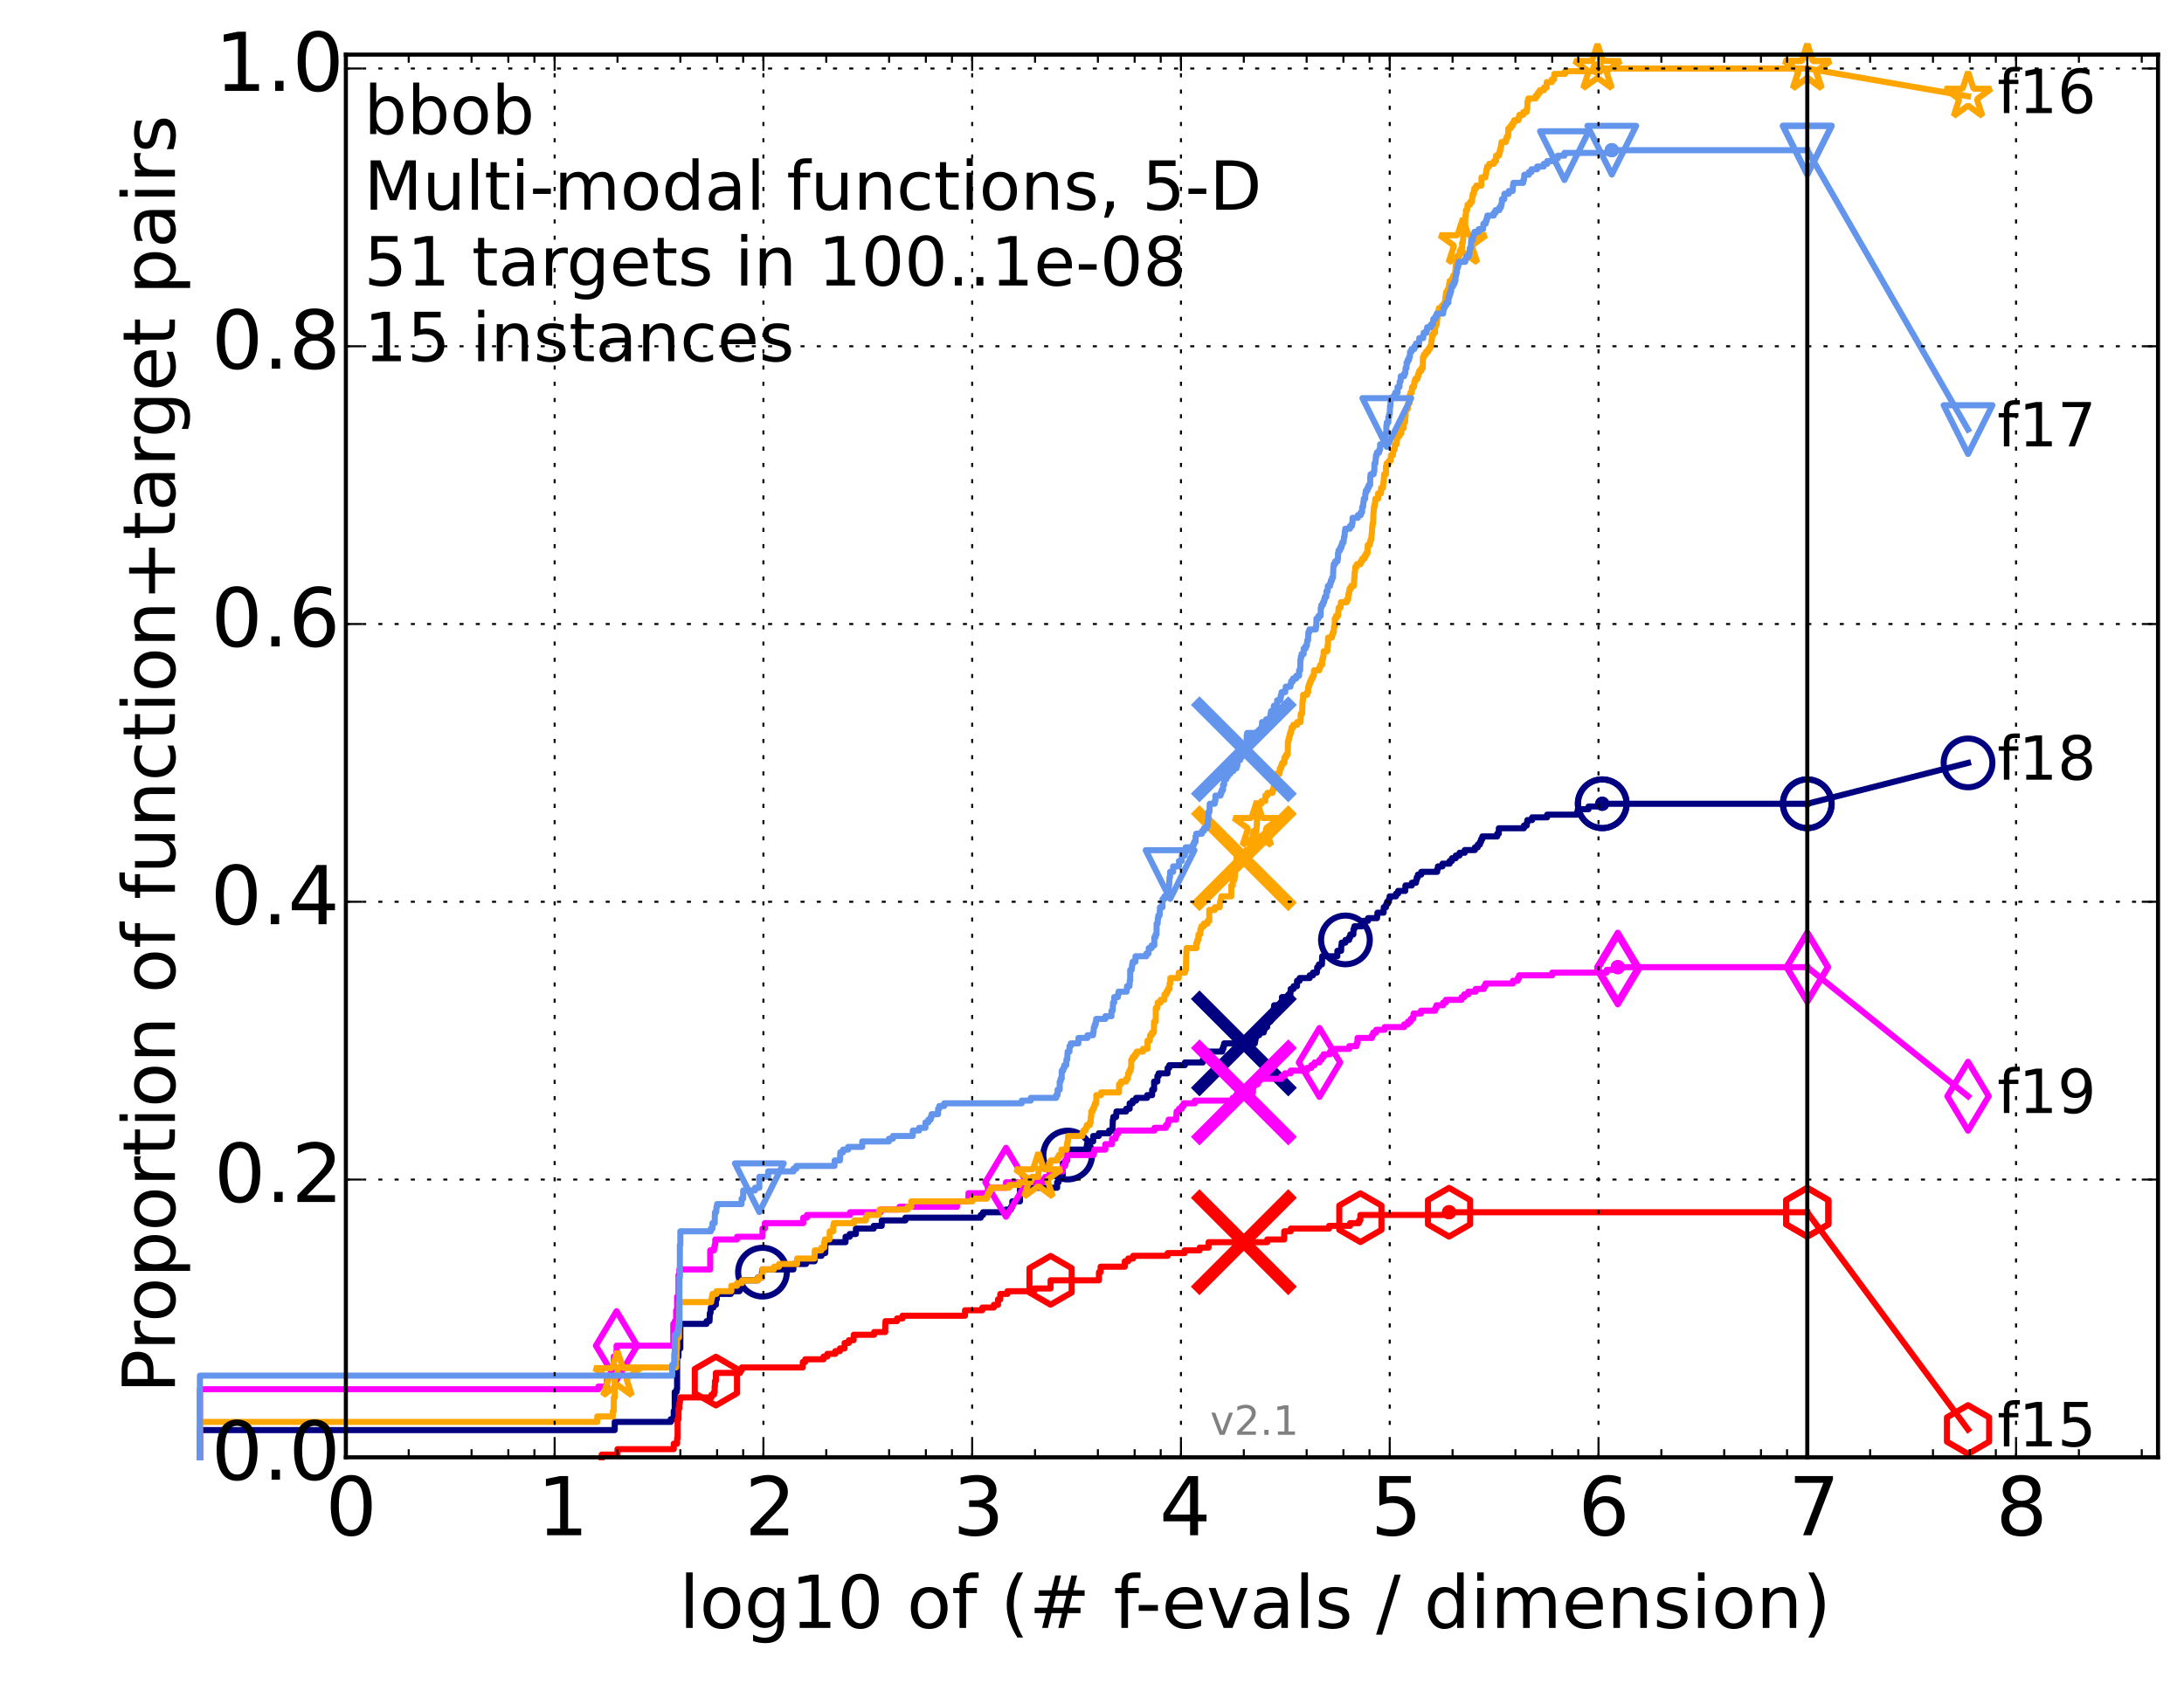 <?xml version="1.0" encoding="utf-8" standalone="no"?>
<!DOCTYPE svg PUBLIC "-//W3C//DTD SVG 1.1//EN"
  "http://www.w3.org/Graphics/SVG/1.1/DTD/svg11.dtd">
<!-- Created with matplotlib (http://matplotlib.org/) -->
<svg height="415pt" version="1.1" viewBox="0 0 538 415" width="538pt" xmlns="http://www.w3.org/2000/svg" xmlns:xlink="http://www.w3.org/1999/xlink">
 <defs>
  <style type="text/css">
*{stroke-linecap:butt;stroke-linejoin:round;}
  </style>
 </defs>
 <g id="figure_1">
  <g id="patch_1">
   <path d="
M0 415.456
L538.8 415.456
L538.8 0
L0 0
z
" style="fill:#ffffff;"/>
  </g>
  <g id="axes_1">
   <g id="patch_2">
    <path d="
M85.2 359.056
L531.6 359.056
L531.6 13.456
L85.2 13.456
z
" style="fill:#ffffff;"/>
   </g>
   <g id="line2d_1">
    <defs>
     <path d="
M0 1.5
C0.398 1.5 0.779 1.342 1.061 1.061
C1.342 0.779 1.5 0.398 1.5 0
C1.5 -0.398 1.342 -0.779 1.061 -1.061
C0.779 -1.342 0.398 -1.5 0 -1.5
C-0.398 -1.5 -0.779 -1.342 -1.061 -1.061
C-1.342 -0.779 -1.5 -0.398 -1.5 0
C-1.5 0.398 -1.342 0.779 -1.061 1.061
C-0.779 1.342 -0.398 1.5 0 1.5
z
" id="ma8fc8663ec" style="stroke:#000080;stroke-width:0.5;"/>
    </defs>
    <g>
     <use style="fill:#000080;stroke:#000080;stroke-width:0.5;" x="394.694" xlink:href="#ma8fc8663ec" y="198.031"/>
     <use style="fill:#000080;stroke:#000080;stroke-width:0.5;" x="394.694" xlink:href="#ma8fc8663ec" y="198.031"/>
    </g>
   </g>
   <g id="line2d_2">
    <path d="
M49.253 359.056
L49.253 352.347
L151.43 352.347
L151.43 350.334
L165.238 350.334
L165.238 349.663
L165.971 349.663
L165.971 347.65
L166.21 347.65
L166.21 342.954
L166.68 342.954
L166.68 342.283
L166.796 342.283
L166.796 334.232
L167.14 334.232
L167.14 332.219
L167.592 332.219
L167.592 326.18
L174.045 326.18
L174.045 325.509
L174.785 325.509
L174.866 323.497
L175.027 323.497
L175.107 322.155
L175.736 322.155
L175.736 321.484
L176.348 321.484
L176.348 320.142
L176.573 320.142
L176.573 318.8
L180.027 318.8
L180.027 318.129
L182.161 318.129
L182.161 317.458
L182.849 317.458
L182.849 315.445
L186.675 315.445
L186.675 314.774
L187.697 314.774
L187.697 313.433
L187.833 313.433
L187.833 312.762
L195.444 312.762
L195.444 311.42
L198.555 311.42
L198.555 310.749
L200.658 310.749
L200.658 309.407
L202.37 309.407
L202.37 308.736
L203.292 308.736
L203.337 306.052
L208.289 306.052
L208.289 304.71
L209.313 304.71
L209.313 304.039
L210.845 304.039
L210.845 302.698
L215.232 302.698
L215.232 302.027
L217.206 302.027
L217.206 300.685
L223.036 300.685
L223.036 300.014
L241.598 300.014
L241.598 299.343
L242.16 299.343
L242.16 298.672
L247.763 298.672
L247.763 298.001
L249.037 298.001
L249.037 297.33
L249.366 297.33
L249.366 295.988
L251.253 295.988
L251.253 292.634
L260.413 292.634
L260.413 291.292
L260.76 291.292
L260.76 290.621
L260.983 290.621
L260.983 289.95
L261.804 289.95
L261.804 286.595
L262.458 286.595
L262.458 285.924
L262.854 285.924
L262.854 284.582
L263.011 284.582
L263.011 283.911
L263.243 283.911
L263.243 283.24
L267.643 283.24
L267.643 282.569
L267.762 282.569
L267.762 281.899
L268.464 281.899
L268.464 281.228
L269.294 281.228
L269.294 279.886
L270.682 279.886
L270.682 279.215
L273.188 279.215
L273.188 278.544
L274.05 278.544
L274.126 275.86
L274.249 275.86
L274.249 275.189
L274.935 275.189
L275.026 273.847
L277.416 273.847
L277.416 273.176
L278.28 273.176
L278.28 271.834
L279.015 271.834
L279.015 271.164
L279.875 271.164
L279.875 270.493
L282.586 270.493
L282.586 269.822
L283.817 269.822
L283.817 268.48
L284.3 268.48
L284.3 266.467
L285.102 266.467
L285.102 265.125
L285.421 265.125
L285.421 264.454
L287.63 264.454
L287.63 263.112
L288.045 263.112
L288.045 262.441
L291.885 262.441
L291.885 261.77
L296.295 261.77
L296.295 261.099
L297.486 261.099
L297.486 260.429
L297.685 260.429
L297.755 259.087
L301.101 259.087
L301.101 258.416
L301.354 258.416
L301.354 257.745
L301.549 257.745
L301.549 257.074
L309.127 257.074
L309.127 256.403
L309.256 256.403
L309.256 255.732
L309.401 255.732
L309.401 255.061
L310.197 255.061
L310.197 254.39
L311.298 254.39
L311.298 253.719
L311.542 253.719
L311.542 253.048
L312.154 253.048
L312.158 251.706
L312.952 251.706
L312.952 251.035
L313.442 251.035
L313.47 249.694
L313.667 249.694
L313.667 249.023
L313.779 249.023
L313.863 247.681
L315.602 247.681
L315.602 247.01
L315.793 247.01
L315.794 245.668
L317.624 245.668
L317.624 244.997
L317.872 244.997
L317.944 243.655
L318.657 243.655
L318.657 242.984
L319.502 242.984
L319.504 241.642
L320.151 241.642
L320.151 240.971
L322.626 240.971
L322.626 240.3
L323.439 240.3
L323.439 239.629
L324.387 239.629
L324.483 238.288
L324.893 238.288
L324.893 237.617
L325.644 237.617
L325.702 235.604
L329.439 235.604
L329.445 234.262
L330.37 234.262
L330.406 232.92
L330.501 232.92
L330.501 232.249
L331.433 232.249
L331.433 231.578
L332.346 231.578
L332.346 230.907
L332.629 230.907
L332.629 230.236
L333.382 230.236
L333.423 228.894
L333.644 228.894
L333.644 228.223
L335.489 228.223
L335.489 227.553
L335.811 227.553
L335.811 226.882
L336.984 226.882
L336.984 226.211
L339.218 226.211
L339.316 224.869
L340.835 224.869
L340.862 223.527
L341.43 223.527
L341.43 222.856
L341.68 222.856
L341.68 222.185
L342.146 222.185
L342.146 221.514
L342.313 221.514
L342.313 220.843
L343.889 220.843
L343.889 220.172
L344.408 220.172
L344.408 219.501
L346.172 219.501
L346.208 218.159
L347.788 218.159
L347.788 217.488
L348.824 217.488
L348.824 216.818
L348.994 216.818
L348.994 216.147
L349.289 216.147
L349.289 215.476
L350.111 215.476
L350.111 214.805
L354.032 214.805
L354.032 214.134
L354.218 214.134
L354.218 213.463
L355.334 213.463
L355.334 212.792
L357.102 212.792
L357.102 212.121
L357.682 212.121
L357.682 211.45
L358.613 211.45
L358.613 210.779
L359.544 210.779
L359.544 210.108
L360.823 210.108
L360.823 209.437
L363.334 209.437
L363.334 208.766
L364.02 208.766
L364.02 208.095
L364.563 208.095
L364.563 207.424
L364.847 207.424
L364.847 206.753
L365.151 206.753
L365.151 206.083
L368.81 206.083
L368.81 205.412
L369.212 205.412
L369.212 204.07
L375.393 204.07
L375.393 203.399
L376.096 203.399
L376.096 202.728
L376.236 202.728
L376.236 202.057
L377.42 202.057
L377.42 201.386
L381.11 201.386
L381.11 200.715
L388.51 200.715
L388.51 200.044
L388.675 200.044
L388.675 199.373
L391.319 199.373
L391.319 198.702
L394.694 198.702
L394.694 198.031
L445.2 198.031
L445.2 198.031" style="fill:none;stroke:#000080;stroke-linecap:square;stroke-width:1.5;"/>
   </g>
   <g id="line2d_3">
    <defs>
     <path d="
M0 6
C1.591 6 3.117 5.368 4.243 4.243
C5.368 3.117 6 1.591 6 0
C6 -1.591 5.368 -3.117 4.243 -4.243
C3.117 -5.368 1.591 -6 0 -6
C-1.591 -6 -3.117 -5.368 -4.243 -4.243
C-5.368 -3.117 -6 -1.591 -6 0
C-6 1.591 -5.368 3.117 -4.243 4.243
C-3.117 5.368 -1.591 6 0 6
z
" id="mae466deef1" style="stroke:#000080;stroke-width:1.5;"/>
    </defs>
    <g>
     <use style="fill:none;stroke:#000080;stroke-width:1.5;" x="187.833" xlink:href="#mae466deef1" y="313.433"/>
     <use style="fill:none;stroke:#000080;stroke-width:1.5;" x="263.011" xlink:href="#mae466deef1" y="284.582"/>
     <use style="fill:none;stroke:#000080;stroke-width:1.5;" x="331.433" xlink:href="#mae466deef1" y="231.578"/>
     <use style="fill:none;stroke:#000080;stroke-width:1.5;" x="394.694" xlink:href="#mae466deef1" y="198.031"/>
     <use style="fill:none;stroke:#000080;stroke-width:1.5;" x="394.694" xlink:href="#mae466deef1" y="198.031"/>
     <use style="fill:none;stroke:#000080;stroke-width:1.5;" x="445.2" xlink:href="#mae466deef1" y="198.031"/>
    </g>
   </g>
   <g id="line2d_4"/>
   <g id="line2d_5">
    <path clip-path="url(#p54ce849065)" d="
M306.412 257.074" style="fill:none;stroke:#000080;stroke-linecap:square;"/>
    <defs>
     <path d="
M-12 12
L12 -12
M-12 -12
L12 12" id="me286a5a777" style="stroke:#000080;stroke-width:3;"/>
    </defs>
    <g clip-path="url(#p54ce849065)">
     <use style="fill:#000080;stroke:#000080;stroke-width:3;" x="306.412" xlink:href="#me286a5a777" y="257.074"/>
    </g>
   </g>
   <g id="line2d_6">
    <defs>
     <path d="
M0 1.5
C0.398 1.5 0.779 1.342 1.061 1.061
C1.342 0.779 1.5 0.398 1.5 0
C1.5 -0.398 1.342 -0.779 1.061 -1.061
C0.779 -1.342 0.398 -1.5 0 -1.5
C-0.398 -1.5 -0.779 -1.342 -1.061 -1.061
C-1.342 -0.779 -1.5 -0.398 -1.5 0
C-1.5 0.398 -1.342 0.779 -1.061 1.061
C-0.779 1.342 -0.398 1.5 0 1.5
z
" id="m62d5190e8e" style="stroke:#ff00ff;stroke-width:0.5;"/>
    </defs>
    <g>
     <use style="fill:#ff00ff;stroke:#ff00ff;stroke-width:0.5;" x="398.519" xlink:href="#m62d5190e8e" y="238.288"/>
     <use style="fill:#ff00ff;stroke:#ff00ff;stroke-width:0.5;" x="398.519" xlink:href="#m62d5190e8e" y="238.288"/>
    </g>
   </g>
   <g id="line2d_7">
    <path d="
M49.253 359.056
L49.253 342.283
L147.404 342.283
L147.404 341.612
L149.507 341.612
L149.507 338.928
L150.964 338.928
L150.964 337.586
L151.198 337.586
L151.198 334.232
L151.886 334.232
L151.886 331.548
L165.85 331.548
L165.85 326.18
L166.21 326.18
L166.21 325.509
L166.563 325.509
L166.563 322.826
L166.796 322.826
L166.796 319.471
L167.14 319.471
L167.14 314.104
L167.367 314.104
L167.367 312.762
L174.947 312.762
L174.947 308.065
L175.891 308.065
L175.891 307.394
L176.044 307.394
L176.044 306.723
L176.197 306.723
L176.197 305.381
L181.572 305.381
L181.572 304.71
L187.833 304.71
L187.833 302.698
L188.412 302.698
L188.412 301.356
L197.874 301.356
L197.874 300.014
L198.777 300.014
L198.777 299.343
L209.416 299.343
L209.416 298.672
L216.951 298.672
L216.951 298.001
L221.581 298.001
L221.581 297.33
L235.735 297.33
L235.735 295.988
L238.569 295.988
L238.569 293.975
L243.352 293.975
L243.352 292.634
L247.819 292.634
L247.819 291.292
L256.88 291.292
L256.88 290.621
L257.479 290.621
L257.479 289.95
L258.533 289.95
L258.533 289.279
L258.815 289.279
L258.815 288.608
L261.782 288.608
L261.782 287.266
L262.372 287.266
L262.372 285.924
L262.813 285.924
L262.813 284.582
L269.383 284.582
L269.383 283.911
L269.58 283.911
L269.58 283.24
L272.286 283.24
L272.286 281.899
L273.925 281.899
L273.925 280.557
L274.802 280.557
L274.802 279.886
L274.975 279.886
L274.975 279.215
L275.455 279.215
L275.455 278.544
L284.398 278.544
L284.398 277.873
L287.206 277.873
L287.206 277.202
L287.706 277.202
L287.706 276.531
L287.882 276.531
L287.882 275.86
L289.73 275.86
L289.84 273.847
L290.429 273.847
L290.429 273.176
L291.115 273.176
L291.115 272.505
L291.589 272.505
L291.589 271.834
L294.32 271.834
L294.32 271.164
L303.659 271.164
L303.659 270.493
L304.445 270.493
L304.445 269.822
L304.831 269.822
L304.831 269.151
L308.66 269.151
L308.66 267.138
L309.82 267.138
L309.82 265.796
L315.692 265.796
L315.692 265.125
L316.518 265.125
L316.518 264.454
L317.926 264.454
L317.926 263.783
L321.987 263.783
L321.987 263.112
L323.038 263.112
L323.038 262.441
L323.827 262.441
L323.827 261.77
L325.032 261.77
L325.032 261.099
L325.571 261.099
L325.571 260.429
L326.078 260.429
L326.078 259.758
L327.641 259.758
L327.641 259.087
L328.83 259.087
L328.83 258.416
L332.38 258.416
L332.38 257.745
L334.16 257.745
L334.16 257.074
L334.395 257.074
L334.415 255.732
L337.96 255.732
L337.96 255.061
L338.274 255.061
L338.274 254.39
L339.011 254.39
L339.011 253.719
L341.107 253.719
L341.107 253.048
L345.909 253.048
L345.909 252.377
L346.82 252.377
L346.82 251.706
L347.523 251.706
L347.523 251.035
L348.095 251.035
L348.095 250.364
L348.221 250.364
L348.221 249.694
L350.037 249.694
L350.037 249.023
L353.546 249.023
L353.546 248.352
L353.847 248.352
L353.847 247.681
L355.505 247.681
L355.505 247.01
L356.182 247.01
L356.182 246.339
L360.042 246.339
L360.042 245.668
L360.694 245.668
L360.694 244.997
L361.689 244.997
L361.689 244.326
L363.522 244.326
L363.522 243.655
L365.555 243.655
L365.555 242.984
L365.948 242.984
L365.948 242.313
L372.689 242.313
L372.689 241.642
L373.881 241.642
L373.881 240.971
L374.221 240.971
L374.221 240.3
L382.378 240.3
L382.378 239.629
L395.779 239.629
L395.779 238.958
L398.519 238.958
L398.519 238.288
L445.2 238.288
L445.2 238.288" style="fill:none;stroke:#ff00ff;stroke-linecap:square;stroke-width:1.5;"/>
   </g>
   <g id="line2d_8">
    <defs>
     <path d="
M-3.9968e-16 8.485
L5.091 0
L4.88498e-16 -8.485
L-5.091 -1.77636e-15
z
" id="mf6640c921f" style="stroke:#ff00ff;stroke-linejoin:miter;stroke-width:1.5;"/>
    </defs>
    <g>
     <use style="fill:none;stroke:#ff00ff;stroke-linejoin:miter;stroke-width:1.5;" x="151.886" xlink:href="#mf6640c921f" y="331.548"/>
     <use style="fill:none;stroke:#ff00ff;stroke-linejoin:miter;stroke-width:1.5;" x="247.819" xlink:href="#mf6640c921f" y="291.292"/>
     <use style="fill:none;stroke:#ff00ff;stroke-linejoin:miter;stroke-width:1.5;" x="325.032" xlink:href="#mf6640c921f" y="261.77"/>
     <use style="fill:none;stroke:#ff00ff;stroke-linejoin:miter;stroke-width:1.5;" x="398.519" xlink:href="#mf6640c921f" y="238.958"/>
     <use style="fill:none;stroke:#ff00ff;stroke-linejoin:miter;stroke-width:1.5;" x="398.519" xlink:href="#mf6640c921f" y="238.288"/>
     <use style="fill:none;stroke:#ff00ff;stroke-linejoin:miter;stroke-width:1.5;" x="445.2" xlink:href="#mf6640c921f" y="238.288"/>
    </g>
   </g>
   <g id="line2d_9"/>
   <g id="line2d_10">
    <path clip-path="url(#p54ce849065)" d="
M306.413 269.151" style="fill:none;stroke:#ff00ff;stroke-linecap:square;"/>
    <defs>
     <path d="
M-12 12
L12 -12
M-12 -12
L12 12" id="m86aa83dd4c" style="stroke:#ff00ff;stroke-width:3;"/>
    </defs>
    <g clip-path="url(#p54ce849065)">
     <use style="fill:#ff00ff;stroke:#ff00ff;stroke-width:3;" x="306.413" xlink:href="#m86aa83dd4c" y="269.151"/>
    </g>
   </g>
   <g id="line2d_11">
    <defs>
     <path d="
M0 1.5
C0.398 1.5 0.779 1.342 1.061 1.061
C1.342 0.779 1.5 0.398 1.5 0
C1.5 -0.398 1.342 -0.779 1.061 -1.061
C0.779 -1.342 0.398 -1.5 0 -1.5
C-0.398 -1.5 -0.779 -1.342 -1.061 -1.061
C-1.342 -0.779 -1.5 -0.398 -1.5 0
C-1.5 0.398 -1.342 0.779 -1.061 1.061
C-0.779 1.342 -0.398 1.5 0 1.5
z
" id="m3747452efa" style="stroke:#ffa500;stroke-width:0.5;"/>
    </defs>
    <g>
     <use style="fill:#ffa500;stroke:#ffa500;stroke-width:0.5;" x="393.525" xlink:href="#m3747452efa" y="16.878"/>
     <use style="fill:#ffa500;stroke:#ffa500;stroke-width:0.5;" x="393.525" xlink:href="#m3747452efa" y="16.878"/>
    </g>
   </g>
   <g id="line2d_12">
    <path d="
M49.253 359.056
L49.253 350.334
L147.126 350.334
L147.126 348.992
L150.964 348.992
L150.964 347.65
L151.198 347.65
L151.198 344.296
L151.43 344.296
L151.43 338.928
L152.11 338.928
L152.11 336.915
L166.563 336.915
L166.563 334.903
L166.68 334.903
L166.68 332.219
L166.796 332.219
L166.796 329.535
L167.254 329.535
L167.254 325.509
L167.367 325.509
L167.367 320.813
L175.186 320.813
L175.186 320.142
L175.345 320.142
L175.345 319.471
L175.502 319.471
L175.502 318.8
L176.498 318.8
L176.498 318.129
L180.154 318.129
L180.154 316.787
L181.572 316.787
L181.572 316.116
L182.792 316.116
L182.792 315.445
L186.723 315.445
L186.723 314.774
L187.606 314.774
L187.606 314.104
L187.833 314.104
L187.833 312.762
L190.668 312.762
L190.668 312.091
L191.905 312.091
L191.905 311.42
L196.356 311.42
L196.356 310.078
L200.633 310.078
L200.709 308.065
L202.322 308.065
L202.322 307.394
L203.042 307.394
L203.042 306.052
L203.178 306.052
L203.178 305.381
L204.329 305.381
L204.393 303.369
L205.258 303.369
L205.258 302.027
L205.402 302.027
L205.402 301.356
L210.406 301.356
L210.406 300.685
L213.284 300.685
L213.284 300.014
L213.557 300.014
L213.557 299.343
L216.493 299.343
L216.493 298.672
L216.655 298.672
L216.655 298.001
L223.589 298.001
L223.589 297.33
L224.481 297.33
L224.481 295.988
L239.584 295.988
L239.584 295.317
L243.107 295.317
L243.107 294.646
L243.397 294.646
L243.397 293.975
L243.732 293.975
L243.732 293.304
L244.102 293.304
L244.102 292.634
L248.607 292.634
L248.607 291.963
L251.094 291.963
L251.094 291.292
L253.873 291.292
L253.873 290.621
L254.188 290.621
L254.188 289.95
L255.813 289.95
L255.813 287.937
L258.411 287.937
L258.411 286.595
L258.839 286.595
L258.839 285.924
L260.456 285.924
L260.456 285.253
L260.815 285.253
L260.815 284.582
L261.481 284.582
L261.481 283.24
L262.777 283.24
L262.817 281.899
L262.934 281.899
L262.934 281.228
L263.101 281.228
L263.101 279.886
L266.6 279.886
L266.6 279.215
L266.852 279.215
L266.852 278.544
L267.448 278.544
L267.448 277.873
L267.719 277.873
L267.719 277.202
L268.448 277.202
L268.448 276.531
L268.691 276.531
L268.691 275.189
L268.811 275.189
L268.811 273.847
L269.169 273.847
L269.169 273.176
L269.475 273.176
L269.475 272.505
L269.707 272.505
L269.707 271.834
L270.051 271.834
L270.051 269.822
L271.229 269.822
L271.229 269.151
L275.657 269.151
L275.657 267.138
L276.158 267.138
L276.158 266.467
L277.404 266.467
L277.404 265.796
L277.841 265.796
L277.904 264.454
L278.185 264.454
L278.185 263.783
L278.521 263.783
L278.521 263.112
L278.654 263.112
L278.654 261.099
L279.013 261.099
L279.013 260.429
L279.571 260.429
L279.571 259.758
L280.016 259.758
L280.016 259.087
L281.558 259.087
L281.558 258.416
L282.671 258.416
L282.671 256.403
L283.245 256.403
L283.308 255.061
L283.759 255.061
L283.759 254.39
L284.231 254.39
L284.291 251.706
L284.702 251.706
L284.708 248.352
L285.121 248.352
L285.189 247.01
L285.905 247.01
L285.905 246.339
L286.803 246.339
L286.856 244.997
L287.333 244.997
L287.333 244.326
L287.69 244.326
L287.69 243.655
L288.106 243.655
L288.106 242.313
L288.3 242.313
L288.3 240.971
L290.371 240.971
L290.371 239.629
L291.918 239.629
L291.918 238.958
L292.131 238.958
L292.229 234.933
L292.257 234.933
L292.299 233.591
L294.731 233.591
L294.731 232.249
L294.956 232.249
L294.956 231.578
L295.216 231.578
L295.216 230.236
L295.654 230.236
L295.7 228.894
L295.941 228.894
L295.941 228.223
L296.544 228.223
L296.544 227.553
L297.478 227.553
L297.478 226.882
L297.887 226.882
L297.887 224.198
L299.251 224.198
L299.251 223.527
L300.451 223.527
L300.539 222.185
L300.712 222.185
L300.712 221.514
L300.879 221.514
L300.879 220.843
L303.297 220.843
L303.34 218.159
L303.675 218.159
L303.675 216.818
L304.071 216.818
L304.071 216.147
L304.194 216.147
L304.293 214.134
L304.317 214.134
L304.317 213.463
L304.44 213.463
L304.44 212.792
L304.59 212.792
L304.59 211.45
L306.581 211.45
L306.581 210.108
L306.97 210.108
L306.97 209.437
L308.043 209.437
L308.043 208.095
L308.464 208.095
L308.464 206.753
L308.576 206.753
L308.576 205.412
L308.787 205.412
L308.787 204.741
L309.483 204.741
L309.592 203.399
L309.611 203.399
L309.611 202.057
L309.746 202.057
L309.784 200.044
L309.882 200.044
L309.922 198.031
L310.743 198.031
L310.743 197.36
L311.697 197.36
L311.697 196.018
L312.212 196.018
L312.212 195.348
L313.478 195.348
L313.478 194.677
L313.689 194.677
L313.689 194.006
L313.814 194.006
L313.874 191.993
L314.106 191.993
L314.106 191.322
L314.331 191.322
L314.331 190.651
L315.215 190.651
L315.279 189.309
L315.593 189.309
L315.593 188.638
L315.84 188.638
L315.84 187.967
L316.389 187.967
L316.389 186.625
L316.799 186.625
L316.799 185.954
L317.202 185.954
L317.269 182.6
L317.438 182.6
L317.438 181.929
L317.608 181.929
L317.608 181.258
L317.766 181.258
L317.766 180.587
L318.026 180.587
L318.026 179.916
L318.141 179.916
L318.141 179.245
L318.591 179.245
L318.591 178.574
L319.523 178.574
L319.523 177.903
L320.386 177.903
L320.41 175.89
L320.75 175.89
L320.852 173.207
L320.867 173.207
L320.867 172.536
L320.997 172.536
L321.001 171.194
L321.978 171.194
L321.978 170.523
L322.258 170.523
L322.258 169.181
L322.475 169.181
L322.475 168.51
L322.721 168.51
L322.721 167.839
L322.994 167.839
L322.994 167.168
L323.378 167.168
L323.378 166.497
L323.623 166.497
L323.692 165.155
L324.978 165.155
L324.978 164.484
L325.228 164.484
L325.228 163.813
L325.699 163.813
L325.702 162.472
L325.894 162.472
L325.894 161.801
L326.02 161.801
L326.07 160.459
L326.962 160.459
L327.017 159.117
L327.11 159.117
L327.157 157.104
L328.085 157.104
L328.085 156.433
L328.318 156.433
L328.318 155.762
L328.555 155.762
L328.606 154.42
L328.785 154.42
L328.802 152.408
L329.123 152.408
L329.123 151.737
L329.628 151.737
L329.685 150.395
L329.751 150.395
L329.751 149.724
L330.23 149.724
L330.308 148.382
L331.74 148.382
L331.74 147.711
L332.096 147.711
L332.158 146.369
L332.309 146.369
L332.309 145.698
L332.437 145.698
L332.437 145.027
L332.833 145.027
L332.833 144.356
L333.494 144.356
L333.605 142.343
L333.666 142.343
L333.696 141.002
L333.778 141.002
L333.861 139.66
L334.253 139.66
L334.253 138.989
L335.163 138.989
L335.163 138.318
L335.538 138.318
L335.538 137.647
L336.111 137.647
L336.111 136.976
L336.521 136.976
L336.521 136.305
L336.881 136.305
L336.926 134.292
L337.415 134.292
L337.415 133.621
L337.596 133.621
L337.596 132.95
L337.789 132.95
L337.898 131.608
L337.93 131.608
L338.04 129.596
L338.133 129.596
L338.133 128.925
L338.247 128.925
L338.332 126.241
L338.385 126.241
L338.44 124.899
L338.613 124.899
L338.613 124.228
L338.725 124.228
L338.796 122.886
L339.472 122.886
L339.485 121.544
L340.194 121.544
L340.198 120.203
L340.676 120.203
L340.779 118.861
L340.844 118.861
L340.918 117.519
L340.964 117.519
L340.964 116.848
L341.414 116.848
L341.433 114.835
L341.583 114.835
L341.583 114.164
L342.157 114.164
L342.157 113.493
L342.576 113.493
L342.638 112.151
L343.133 112.151
L343.178 110.809
L343.529 110.809
L343.597 109.468
L344.059 109.468
L344.116 108.126
L344.18 108.126
L344.18 107.455
L344.73 107.455
L344.73 106.784
L345.18 106.784
L345.235 105.442
L345.782 105.442
L345.796 104.1
L346.069 104.1
L346.178 102.758
L346.229 102.758
L346.302 100.745
L346.806 100.745
L346.867 99.403
L347.198 99.403
L347.235 97.391
L347.465 97.391
L347.465 96.72
L347.767 96.72
L347.839 95.378
L348.286 95.378
L348.286 94.707
L348.402 94.707
L348.402 94.036
L348.614 94.036
L348.614 93.365
L349.179 93.365
L349.179 92.694
L349.373 92.694
L349.373 92.023
L349.616 92.023
L349.616 91.352
L350.135 91.352
L350.135 90.681
L350.484 90.681
L350.518 87.998
L350.774 87.998
L350.774 87.327
L351.236 87.327
L351.236 86.656
L351.818 86.656
L351.818 85.985
L352.249 85.985
L352.249 85.314
L352.57 85.314
L352.59 83.972
L352.698 83.972
L352.763 82.63
L353.058 82.63
L353.058 81.959
L353.496 81.959
L353.519 80.617
L353.634 80.617
L353.634 79.946
L353.925 79.946
L354.021 78.604
L354.071 78.604
L354.166 77.263
L354.288 77.263
L354.288 76.592
L354.461 76.592
L354.461 75.921
L355.21 75.921
L355.21 75.25
L355.748 75.25
L355.748 74.579
L356.017 74.579
L356.031 73.237
L356.131 73.237
L356.131 72.566
L356.269 72.566
L356.269 71.895
L356.635 71.895
L356.635 71.224
L356.874 71.224
L356.971 69.882
L357.11 69.882
L357.11 69.211
L357.731 69.211
L357.731 68.54
L358.008 68.54
L358.008 67.869
L358.426 67.869
L358.52 66.528
L358.555 66.528
L358.59 65.186
L358.925 65.186
L358.925 64.515
L359.324 64.515
L359.353 63.173
L359.509 63.173
L359.567 61.831
L359.967 61.831
L359.967 61.16
L360.166 61.16
L360.167 59.818
L360.364 59.818
L360.465 57.805
L360.592 57.805
L360.702 55.122
L360.917 55.122
L360.985 53.109
L361.107 53.109
L361.108 51.767
L361.415 51.767
L361.512 50.425
L362.127 50.425
L362.127 49.754
L362.604 49.754
L362.676 48.412
L362.787 48.412
L362.787 47.741
L363.069 47.741
L363.069 47.07
L363.181 47.07
L363.181 46.399
L363.653 46.399
L363.653 45.728
L364.913 45.728
L364.942 43.716
L365.894 43.716
L365.894 43.045
L366.065 43.045
L366.169 41.703
L366.326 41.703
L366.326 41.032
L366.85 41.032
L366.85 40.361
L368 40.361
L368 39.69
L368.529 39.69
L368.53 38.348
L369.26 38.348
L369.26 37.677
L369.46 37.677
L369.46 37.006
L369.631 37.006
L369.631 36.335
L369.766 36.335
L369.766 35.664
L369.88 35.664
L369.88 34.993
L370.932 34.993
L370.932 34.322
L371.171 34.322
L371.171 33.652
L371.506 33.652
L371.56 31.639
L372.129 31.639
L372.129 30.968
L372.622 30.968
L372.622 30.297
L372.983 30.297
L372.983 29.626
L374.053 29.626
L374.053 28.955
L374.291 28.955
L374.291 28.284
L375.236 28.284
L375.236 27.613
L376.047 27.613
L376.047 26.942
L376.209 26.942
L376.296 24.929
L376.48 24.929
L376.48 24.258
L378.3 24.258
L378.3 23.587
L378.78 23.587
L378.78 22.917
L379.279 22.917
L379.279 22.246
L380.328 22.246
L380.328 21.575
L380.99 21.575
L381.014 20.233
L382.271 20.233
L382.271 19.562
L382.825 19.562
L382.88 18.22
L385.508 18.22
L385.508 17.549
L393.525 17.549
L393.525 16.878
L445.2 16.878
L445.2 16.878" style="fill:none;stroke:#ffa500;stroke-linecap:square;stroke-width:1.5;"/>
   </g>
   <g id="line2d_13">
    <defs>
     <path d="
M3.67394e-16 -6
L-1.347 -1.854
L-5.706 -1.854
L-2.18 0.708
L-3.527 4.854
L-4.20996e-16 2.292
L3.527 4.854
L2.18 0.708
L5.706 -1.854
L1.347 -1.854
z
" id="m73d367cfb6" style="stroke:#ffa500;stroke-linejoin:bevel;stroke-width:1.5;"/>
    </defs>
    <g>
     <use style="fill:none;stroke:#ffa500;stroke-linejoin:bevel;stroke-width:1.5;" x="152.11" xlink:href="#m73d367cfb6" y="338.928"/>
     <use style="fill:none;stroke:#ffa500;stroke-linejoin:bevel;stroke-width:1.5;" x="255.813" xlink:href="#m73d367cfb6" y="289.95"/>
     <use style="fill:none;stroke:#ffa500;stroke-linejoin:bevel;stroke-width:1.5;" x="309.611" xlink:href="#m73d367cfb6" y="203.399"/>
     <use style="fill:none;stroke:#ffa500;stroke-linejoin:bevel;stroke-width:1.5;" x="360.364" xlink:href="#m73d367cfb6" y="59.818"/>
     <use style="fill:none;stroke:#ffa500;stroke-linejoin:bevel;stroke-width:1.5;" x="393.525" xlink:href="#m73d367cfb6" y="16.878"/>
     <use style="fill:none;stroke:#ffa500;stroke-linejoin:bevel;stroke-width:1.5;" x="445.2" xlink:href="#m73d367cfb6" y="16.878"/>
    </g>
   </g>
   <g id="line2d_14"/>
   <g id="line2d_15">
    <path clip-path="url(#p54ce849065)" d="
M306.405 211.45" style="fill:none;stroke:#ffa500;stroke-linecap:square;"/>
    <defs>
     <path d="
M-12 12
L12 -12
M-12 -12
L12 12" id="m5a4593f4cb" style="stroke:#ffa500;stroke-width:3;"/>
    </defs>
    <g clip-path="url(#p54ce849065)">
     <use style="fill:#ffa500;stroke:#ffa500;stroke-width:3;" x="306.405" xlink:href="#m5a4593f4cb" y="211.45"/>
    </g>
   </g>
   <g id="line2d_16">
    <defs>
     <path d="
M0 1.5
C0.398 1.5 0.779 1.342 1.061 1.061
C1.342 0.779 1.5 0.398 1.5 0
C1.5 -0.398 1.342 -0.779 1.061 -1.061
C0.779 -1.342 0.398 -1.5 0 -1.5
C-0.398 -1.5 -0.779 -1.342 -1.061 -1.061
C-1.342 -0.779 -1.5 -0.398 -1.5 0
C-1.5 0.398 -1.342 0.779 -1.061 1.061
C-0.779 1.342 -0.398 1.5 0 1.5
z
" id="m03dd694df9" style="stroke:#6495ed;stroke-width:0.5;"/>
    </defs>
    <g>
     <use style="fill:#6495ed;stroke:#6495ed;stroke-width:0.5;" x="397.05" xlink:href="#m03dd694df9" y="37.006"/>
     <use style="fill:#6495ed;stroke:#6495ed;stroke-width:0.5;" x="397.05" xlink:href="#m03dd694df9" y="37.006"/>
    </g>
   </g>
   <g id="line2d_17">
    <path d="
M49.253 359.056
L49.253 338.928
L165.608 338.928
L165.608 336.244
L166.091 336.244
L166.091 333.561
L166.21 333.561
L166.21 328.864
L166.796 328.864
L166.796 328.193
L167.026 328.193
L167.026 326.851
L167.367 326.851
L167.367 314.774
L167.48 314.774
L167.48 306.723
L167.592 306.723
L167.592 303.369
L175.107 303.369
L175.107 302.698
L175.502 302.698
L175.502 301.356
L176.044 301.356
L176.12 298.672
L176.423 298.672
L176.498 297.33
L176.648 297.33
L176.648 296.659
L182.679 296.659
L182.679 295.317
L183.073 295.317
L183.073 293.304
L186 293.304
L186 292.634
L187.052 292.634
L187.052 289.95
L189.232 289.95
L189.232 288.608
L195.476 288.608
L195.476 287.937
L196.17 287.937
L196.17 287.266
L205.566 287.266
L205.606 285.924
L206.911 285.924
L207.007 283.911
L207.685 283.911
L207.685 283.24
L208.93 283.24
L208.93 282.569
L212.4 282.569
L212.4 281.228
L218.987 281.228
L218.987 280.557
L219.961 280.557
L219.961 279.886
L224.846 279.886
L224.846 278.544
L226.407 278.544
L226.407 277.873
L227.972 277.873
L227.972 276.531
L228.693 276.531
L228.693 275.86
L229.265 275.86
L229.265 275.189
L229.49 275.189
L229.49 274.518
L231.081 274.518
L231.081 273.176
L231.378 273.176
L231.378 272.505
L232.597 272.505
L232.597 271.834
L251.7 271.834
L251.7 271.164
L253.913 271.164
L253.913 270.493
L260.179 270.493
L260.179 269.822
L260.524 269.822
L260.524 268.48
L261.043 268.48
L261.043 266.467
L261.263 266.467
L261.263 265.796
L261.527 265.796
L261.546 263.783
L261.927 263.783
L261.927 263.112
L262.201 263.112
L262.201 262.441
L262.664 262.441
L262.683 261.099
L262.887 261.099
L262.997 259.087
L263.459 259.087
L263.459 257.745
L263.775 257.745
L263.775 257.074
L265.658 257.074
L265.658 255.732
L267.88 255.732
L267.88 255.061
L269.251 255.061
L269.251 254.39
L269.369 254.39
L269.466 253.048
L269.684 253.048
L269.684 252.377
L269.922 252.377
L269.922 251.706
L270.036 251.706
L270.036 251.035
L272.308 251.035
L272.308 250.364
L273.802 250.364
L273.802 249.023
L274.085 249.023
L274.187 247.01
L274.47 247.01
L274.47 245.668
L275.384 245.668
L275.384 244.997
L275.537 244.997
L275.537 244.326
L277.541 244.326
L277.623 242.984
L278.23 242.984
L278.294 241.642
L278.403 241.642
L278.418 238.958
L278.779 238.958
L278.883 237.617
L279.021 237.617
L279.021 236.946
L279.707 236.946
L279.707 235.604
L282.385 235.604
L282.385 234.933
L282.927 234.933
L282.982 233.591
L283.695 233.591
L283.695 232.92
L284.35 232.92
L284.35 230.907
L284.661 230.907
L284.661 230.236
L284.901 230.236
L284.919 227.553
L285.174 227.553
L285.223 226.211
L285.336 226.211
L285.336 225.54
L285.66 225.54
L285.739 223.527
L286.368 223.527
L286.368 221.514
L286.833 221.514
L286.833 220.843
L287.472 220.843
L287.472 220.172
L287.87 220.172
L287.932 218.159
L288.004 218.159
L288.086 216.147
L288.22 216.147
L288.24 214.805
L288.991 214.805
L288.991 213.463
L290.429 213.463
L290.429 212.121
L291.121 212.121
L291.121 210.779
L291.861 210.779
L291.861 210.108
L292.076 210.108
L292.076 208.766
L293.852 208.766
L293.852 208.095
L294.163 208.095
L294.163 207.424
L294.513 207.424
L294.514 206.083
L294.666 206.083
L294.666 205.412
L296.073 205.412
L296.073 204.741
L296.559 204.741
L296.559 204.07
L297.279 204.07
L297.279 203.399
L297.548 203.399
L297.548 202.057
L297.691 202.057
L297.691 200.044
L297.936 200.044
L298.003 198.031
L299.221 198.031
L299.221 197.36
L299.405 197.36
L299.405 196.018
L300.672 196.018
L300.672 195.348
L300.928 195.348
L300.928 194.677
L301.282 194.677
L301.282 193.335
L301.549 193.335
L301.549 191.993
L302.071 191.993
L302.071 191.322
L302.475 191.322
L302.475 190.651
L303.053 190.651
L303.053 189.98
L303.797 189.98
L303.797 189.309
L304.585 189.309
L304.585 188.638
L304.826 188.638
L304.826 187.296
L305.471 187.296
L305.471 186.625
L305.848 186.625
L305.848 185.954
L306.129 185.954
L306.129 185.283
L306.315 185.283
L306.315 184.613
L306.488 184.613
L306.488 183.942
L307.073 183.942
L307.116 181.258
L307.224 181.258
L307.224 180.587
L310.796 180.587
L310.896 177.903
L311.9 177.903
L311.9 177.232
L312.841 177.232
L312.841 176.561
L312.958 176.561
L312.958 175.89
L313.106 175.89
L313.106 175.219
L313.711 175.219
L313.801 173.878
L314.558 173.878
L314.602 172.536
L315.381 172.536
L315.381 171.865
L315.532 171.865
L315.532 171.194
L315.705 171.194
L315.705 170.523
L316.6 170.523
L316.6 169.852
L316.728 169.852
L316.728 169.181
L317.895 169.181
L317.895 168.51
L318.055 168.51
L318.055 167.839
L318.509 167.839
L318.509 167.168
L319.321 167.168
L319.321 166.497
L320.01 166.497
L320.013 165.155
L320.277 165.155
L320.339 162.472
L320.453 162.472
L320.453 161.801
L320.621 161.801
L320.621 161.13
L321.139 161.13
L321.139 159.788
L321.614 159.788
L321.614 159.117
L321.929 159.117
L322.021 157.775
L322.221 157.775
L322.304 155.762
L322.543 155.762
L322.543 155.091
L324.123 155.091
L324.123 154.42
L324.249 154.42
L324.282 152.408
L324.804 152.408
L324.804 151.737
L325.313 151.737
L325.365 149.724
L325.504 149.724
L325.504 149.053
L325.887 149.053
L325.887 148.382
L326.169 148.382
L326.169 147.711
L326.357 147.711
L326.357 147.04
L326.731 147.04
L326.733 145.698
L327.051 145.698
L327.1 144.356
L327.64 144.356
L327.64 143.685
L327.839 143.685
L327.839 143.014
L328.121 143.014
L328.121 142.343
L328.358 142.343
L328.465 139.66
L328.542 139.66
L328.542 138.989
L328.896 138.989
L328.896 138.318
L329.478 138.318
L329.478 137.647
L329.594 137.647
L329.595 136.305
L329.714 136.305
L329.714 135.634
L330.103 135.634
L330.103 134.963
L330.435 134.963
L330.435 134.292
L330.641 134.292
L330.641 133.621
L330.976 133.621
L331.08 132.279
L331.209 132.279
L331.273 130.938
L331.385 130.938
L331.385 130.267
L332.548 130.267
L332.548 129.596
L333.033 129.596
L333.033 128.925
L333.169 128.925
L333.18 127.583
L334.49 127.583
L334.49 126.912
L335.2 126.912
L335.2 126.241
L335.53 126.241
L335.549 124.899
L335.775 124.899
L335.855 123.557
L335.946 123.557
L335.946 122.886
L336.281 122.886
L336.336 121.544
L336.45 121.544
L336.45 120.873
L336.845 120.873
L336.845 120.203
L337.144 120.203
L337.144 119.532
L337.508 119.532
L337.539 117.519
L337.62 117.519
L337.62 116.848
L338.373 116.848
L338.373 116.177
L338.551 116.177
L338.576 114.164
L338.816 114.164
L338.894 112.822
L338.952 112.822
L338.952 112.151
L339.175 112.151
L339.175 111.48
L339.746 111.48
L339.746 110.809
L339.95 110.809
L339.973 109.468
L340.946 109.468
L341.051 107.455
L341.344 107.455
L341.344 106.784
L341.467 106.784
L341.529 104.771
L341.621 104.771
L341.621 104.1
L342.001 104.1
L342.005 102.758
L342.191 102.758
L342.191 102.087
L342.337 102.087
L342.415 100.074
L342.514 100.074
L342.581 98.062
L343.396 98.062
L343.396 97.391
L343.718 97.391
L343.718 96.72
L344.276 96.72
L344.277 95.378
L344.722 95.378
L344.799 94.036
L345.012 94.036
L345.059 92.694
L345.89 92.694
L345.89 92.023
L346.177 92.023
L346.235 90.681
L346.485 90.681
L346.487 89.339
L346.756 89.339
L346.756 88.668
L347.105 88.668
L347.105 87.998
L347.294 87.998
L347.344 86.656
L347.708 86.656
L347.708 85.985
L348.416 85.985
L348.416 85.314
L348.8 85.314
L348.8 84.643
L349.573 84.643
L349.626 83.301
L350.594 83.301
L350.594 82.63
L350.708 82.63
L350.708 81.959
L351.424 81.959
L351.424 81.288
L351.566 81.288
L351.566 80.617
L352.477 80.617
L352.477 79.946
L352.985 79.946
L353.066 78.604
L353.587 78.604
L353.587 77.933
L353.919 77.933
L353.919 77.263
L355.494 77.263
L355.494 76.592
L355.609 76.592
L355.609 75.921
L355.864 75.921
L355.864 75.25
L356.264 75.25
L356.264 74.579
L356.787 74.579
L356.817 73.237
L357.03 73.237
L357.03 72.566
L357.246 72.566
L357.246 71.895
L357.461 71.895
L357.546 70.553
L357.957 70.553
L357.957 69.882
L358.319 69.882
L358.319 69.211
L358.531 69.211
L358.576 67.869
L358.722 67.869
L358.722 67.198
L358.878 67.198
L358.955 65.857
L359.18 65.857
L359.18 65.186
L359.346 65.186
L359.346 64.515
L360.936 64.515
L360.936 63.844
L361.239 63.844
L361.239 63.173
L361.841 63.173
L361.841 62.502
L361.997 62.502
L362.05 61.16
L362.302 61.16
L362.407 59.147
L362.788 59.147
L362.788 58.476
L362.947 58.476
L362.947 57.805
L363.205 57.805
L363.205 57.134
L364.251 57.134
L364.251 56.463
L365.319 56.463
L365.409 55.122
L365.974 55.122
L365.974 54.451
L366.218 54.451
L366.218 53.78
L366.395 53.78
L366.395 53.109
L367.964 53.109
L367.964 52.438
L368.41 52.438
L368.41 51.767
L369.356 51.767
L369.356 51.096
L369.744 51.096
L369.744 50.425
L369.915 50.425
L369.984 49.083
L370.553 49.083
L370.59 47.741
L371.663 47.741
L371.663 47.07
L372.612 47.07
L372.694 45.728
L372.793 45.728
L372.793 45.057
L375.216 45.057
L375.216 44.387
L375.416 44.387
L375.496 43.045
L376.635 43.045
L376.635 42.374
L377.265 42.374
L377.265 41.703
L378.651 41.703
L378.651 41.032
L380.277 41.032
L380.277 40.361
L381.136 40.361
L381.136 39.69
L382.419 39.69
L382.419 39.019
L383.752 39.019
L383.752 38.348
L385.376 38.348
L385.376 37.677
L397.05 37.677
L397.05 37.006
L445.2 37.006
L445.2 37.006" style="fill:none;stroke:#6495ed;stroke-linecap:square;stroke-width:1.5;"/>
   </g>
   <g id="line2d_18">
    <defs>
     <path d="
M-7.34788e-16 6
L6 -6
L-6 -6
z
" id="md7b19447de" style="stroke:#6495ed;stroke-linejoin:miter;stroke-width:1.5;"/>
    </defs>
    <g>
     <use style="fill:none;stroke:#6495ed;stroke-linejoin:miter;stroke-width:1.5;" x="187.052" xlink:href="#md7b19447de" y="292.634"/>
     <use style="fill:none;stroke:#6495ed;stroke-linejoin:miter;stroke-width:1.5;" x="288.24" xlink:href="#md7b19447de" y="215.476"/>
     <use style="fill:none;stroke:#6495ed;stroke-linejoin:miter;stroke-width:1.5;" x="341.621" xlink:href="#md7b19447de" y="104.1"/>
     <use style="fill:none;stroke:#6495ed;stroke-linejoin:miter;stroke-width:1.5;" x="385.376" xlink:href="#md7b19447de" y="38.348"/>
     <use style="fill:none;stroke:#6495ed;stroke-linejoin:miter;stroke-width:1.5;" x="397.05" xlink:href="#md7b19447de" y="37.006"/>
     <use style="fill:none;stroke:#6495ed;stroke-linejoin:miter;stroke-width:1.5;" x="445.2" xlink:href="#md7b19447de" y="37.006"/>
    </g>
   </g>
   <g id="line2d_19"/>
   <g id="line2d_20">
    <path clip-path="url(#p54ce849065)" d="
M306.413 184.613" style="fill:none;stroke:#6495ed;stroke-linecap:square;"/>
    <defs>
     <path d="
M-12 12
L12 -12
M-12 -12
L12 12" id="mdd39a44969" style="stroke:#6495ed;stroke-width:3;"/>
    </defs>
    <g clip-path="url(#p54ce849065)">
     <use style="fill:#6495ed;stroke:#6495ed;stroke-width:3;" x="306.413" xlink:href="#mdd39a44969" y="184.613"/>
    </g>
   </g>
   <g id="line2d_21">
    <defs>
     <path d="
M0 1.5
C0.398 1.5 0.779 1.342 1.061 1.061
C1.342 0.779 1.5 0.398 1.5 0
C1.5 -0.398 1.342 -0.779 1.061 -1.061
C0.779 -1.342 0.398 -1.5 0 -1.5
C-0.398 -1.5 -0.779 -1.342 -1.061 -1.061
C-1.342 -0.779 -1.5 -0.398 -1.5 0
C-1.5 0.398 -1.342 0.779 -1.061 1.061
C-0.779 1.342 -0.398 1.5 0 1.5
z
" id="ma07bdd5909" style="stroke:#ff0000;stroke-width:0.5;"/>
    </defs>
    <g>
     <use style="fill:#ff0000;stroke:#ff0000;stroke-width:0.5;" x="356.954" xlink:href="#ma07bdd5909" y="298.672"/>
     <use style="fill:#ff0000;stroke:#ff0000;stroke-width:0.5;" x="356.954" xlink:href="#ma07bdd5909" y="298.672"/>
    </g>
   </g>
   <g id="line2d_22">
    <path d="
M148.216 359.056
L148.216 358.385
L152.11 358.385
L152.11 357.044
L165.971 357.044
L165.971 355.702
L166.796 355.702
L166.796 354.36
L166.911 354.36
L166.911 349.663
L167.14 349.663
L167.14 346.979
L167.367 346.979
L167.367 345.638
L167.48 345.638
L167.48 344.967
L167.592 344.967
L167.592 344.296
L175.266 344.296
L175.266 343.625
L175.891 343.625
L175.891 342.954
L176.044 342.954
L176.044 341.612
L176.12 341.612
L176.12 340.27
L176.348 340.27
L176.348 338.257
L182.335 338.257
L182.335 337.586
L182.736 337.586
L182.736 336.915
L197.759 336.915
L197.759 335.574
L198.358 335.574
L198.358 334.903
L202.881 334.903
L202.881 334.232
L203.805 334.232
L203.805 333.561
L205.769 333.561
L205.769 332.89
L206.911 332.89
L206.911 332.219
L208.053 332.219
L208.053 330.877
L209.105 330.877
L209.105 330.206
L210.275 330.206
L210.275 329.535
L210.308 329.535
L210.308 328.864
L215.338 328.864
L215.338 328.193
L218.074 328.193
L218.074 326.18
L218.12 326.18
L218.12 325.509
L220.966 325.509
L220.966 324.839
L222.316 324.839
L222.316 324.168
L237.72 324.168
L237.72 322.826
L241.981 322.826
L241.981 322.155
L244.824 322.155
L244.824 321.484
L245.845 321.484
L245.845 320.142
L246.406 320.142
L246.406 318.8
L248.176 318.8
L248.176 318.129
L254.774 318.129
L254.774 317.458
L258.796 317.458
L258.796 315.445
L270.709 315.445
L270.709 313.433
L271.127 313.433
L271.127 312.091
L277.077 312.091
L277.077 310.749
L277.929 310.749
L277.929 310.078
L279.137 310.078
L279.137 309.407
L287.634 309.407
L287.634 308.736
L291.802 308.736
L291.802 308.065
L295.517 308.065
L295.517 307.394
L297.713 307.394
L297.713 306.052
L312.173 306.052
L312.173 305.381
L316.345 305.381
L316.345 304.039
L316.351 304.039
L316.351 303.369
L317.961 303.369
L317.961 302.698
L327.409 302.698
L327.409 302.027
L332.573 302.027
L332.573 301.356
L334.769 301.356
L334.769 300.685
L335.103 300.685
L335.103 300.014
L335.109 300.014
L335.109 299.343
L356.954 299.343
L356.954 298.672
L445.2 298.672" style="fill:none;stroke:#ff0000;stroke-linecap:square;stroke-width:1.5;"/>
   </g>
   <g id="line2d_23">
    <defs>
     <path d="
M3.67394e-16 -6
L-5.196 -3
L-5.196 3
L-1.10218e-15 6
L5.196 3
L5.196 -3
z
" id="m98e028c2bf" style="stroke:#ff0000;stroke-linejoin:miter;stroke-width:1.5;"/>
    </defs>
    <g>
     <use style="fill:none;stroke:#ff0000;stroke-linejoin:miter;stroke-width:1.5;" x="176.348" xlink:href="#m98e028c2bf" y="340.27"/>
     <use style="fill:none;stroke:#ff0000;stroke-linejoin:miter;stroke-width:1.5;" x="258.796" xlink:href="#m98e028c2bf" y="315.445"/>
     <use style="fill:none;stroke:#ff0000;stroke-linejoin:miter;stroke-width:1.5;" x="335.109" xlink:href="#m98e028c2bf" y="300.014"/>
     <use style="fill:none;stroke:#ff0000;stroke-linejoin:miter;stroke-width:1.5;" x="356.954" xlink:href="#m98e028c2bf" y="298.672"/>
     <use style="fill:none;stroke:#ff0000;stroke-linejoin:miter;stroke-width:1.5;" x="445.2" xlink:href="#m98e028c2bf" y="298.672"/>
    </g>
   </g>
   <g id="line2d_24"/>
   <g id="line2d_25">
    <path clip-path="url(#p54ce849065)" d="
M306.403 306.052" style="fill:none;stroke:#ff0000;stroke-linecap:square;"/>
    <defs>
     <path d="
M-12 12
L12 -12
M-12 -12
L12 12" id="m4e2b024d89" style="stroke:#ff0000;stroke-width:3;"/>
    </defs>
    <g clip-path="url(#p54ce849065)">
     <use style="fill:#ff0000;stroke:#ff0000;stroke-width:3;" x="306.403" xlink:href="#m4e2b024d89" y="306.052"/>
    </g>
   </g>
   <g id="line2d_26">
    <path d="
M445.2 298.672
L484.8 352.213" style="fill:none;stroke:#ff0000;stroke-linecap:square;stroke-width:1.5;"/>
    <g>
     <use style="fill:none;stroke:#ff0000;stroke-linejoin:miter;stroke-width:1.5;" x="445.2" xlink:href="#m98e028c2bf" y="298.672"/>
     <use style="fill:none;stroke:#ff0000;stroke-linejoin:miter;stroke-width:1.5;" x="484.8" xlink:href="#m98e028c2bf" y="352.213"/>
    </g>
   </g>
   <g id="line2d_27">
    <path d="
M445.2 238.288
L484.8 270.09" style="fill:none;stroke:#ff00ff;stroke-linecap:square;stroke-width:1.5;"/>
    <g>
     <use style="fill:none;stroke:#ff00ff;stroke-linejoin:miter;stroke-width:1.5;" x="445.2" xlink:href="#mf6640c921f" y="238.288"/>
     <use style="fill:none;stroke:#ff00ff;stroke-linejoin:miter;stroke-width:1.5;" x="484.8" xlink:href="#mf6640c921f" y="270.09"/>
    </g>
   </g>
   <g id="line2d_28">
    <path d="
M445.2 198.031
L484.8 187.967" style="fill:none;stroke:#000080;stroke-linecap:square;stroke-width:1.5;"/>
    <g>
     <use style="fill:none;stroke:#000080;stroke-width:1.5;" x="445.2" xlink:href="#mae466deef1" y="198.031"/>
     <use style="fill:none;stroke:#000080;stroke-width:1.5;" x="484.8" xlink:href="#mae466deef1" y="187.967"/>
    </g>
   </g>
   <g id="line2d_29">
    <path d="
M445.2 37.006
L484.8 105.844" style="fill:none;stroke:#6495ed;stroke-linecap:square;stroke-width:1.5;"/>
    <g>
     <use style="fill:none;stroke:#6495ed;stroke-linejoin:miter;stroke-width:1.5;" x="445.2" xlink:href="#md7b19447de" y="37.006"/>
     <use style="fill:none;stroke:#6495ed;stroke-linejoin:miter;stroke-width:1.5;" x="484.8" xlink:href="#md7b19447de" y="105.844"/>
    </g>
   </g>
   <g id="line2d_30">
    <path d="
M445.2 16.878
L484.8 23.722" style="fill:none;stroke:#ffa500;stroke-linecap:square;stroke-width:1.5;"/>
    <g>
     <use style="fill:none;stroke:#ffa500;stroke-linejoin:bevel;stroke-width:1.5;" x="445.2" xlink:href="#m73d367cfb6" y="16.878"/>
     <use style="fill:none;stroke:#ffa500;stroke-linejoin:bevel;stroke-width:1.5;" x="484.8" xlink:href="#m73d367cfb6" y="23.722"/>
    </g>
   </g>
   <g id="line2d_31">
    <path d="
M445.2 359.056
L445.2 16.878" style="fill:none;stroke:#000000;stroke-linecap:square;"/>
   </g>
   <g id="patch_3">
    <path d="
M85.2 13.456
L531.6 13.456" style="fill:none;stroke:#000000;stroke-linecap:square;stroke-linejoin:miter;"/>
   </g>
   <g id="patch_4">
    <path d="
M531.6 359.056
L531.6 13.456" style="fill:none;stroke:#000000;stroke-linecap:square;stroke-linejoin:miter;"/>
   </g>
   <g id="patch_5">
    <path d="
M85.2 359.056
L531.6 359.056" style="fill:none;stroke:#000000;stroke-linecap:square;stroke-linejoin:miter;"/>
   </g>
   <g id="patch_6">
    <path d="
M85.2 359.056
L85.2 13.456" style="fill:none;stroke:#000000;stroke-linecap:square;stroke-linejoin:miter;"/>
   </g>
   <g id="matplotlib.axis_1">
    <g id="xtick_1">
     <g id="line2d_32">
      <path clip-path="url(#p54ce849065)" d="
M85.2 359.056
L85.2 13.456" style="fill:none;stroke:#000000;stroke-dasharray:1,3;stroke-dashoffset:0.0;stroke-width:0.5;"/>
     </g>
     <g id="line2d_33">
      <defs>
       <path d="
M0 0
L0 -4" id="m93b0483c22" style="stroke:#000000;stroke-width:0.5;"/>
      </defs>
      <g>
       <use style="stroke:#000000;stroke-width:0.5;" x="85.2" xlink:href="#m93b0483c22" y="359.056"/>
      </g>
     </g>
     <g id="line2d_34">
      <defs>
       <path d="
M0 0
L0 4" id="m741efc42ff" style="stroke:#000000;stroke-width:0.5;"/>
      </defs>
      <g>
       <use style="stroke:#000000;stroke-width:0.5;" x="85.2" xlink:href="#m741efc42ff" y="13.456"/>
      </g>
     </g>
     <g id="text_1">
      <!-- 0 -->
      <defs>
       <path d="
M31.781 66.406
Q24.172 66.406 20.328 58.906
Q16.5 51.422 16.5 36.375
Q16.5 21.391 20.328 13.891
Q24.172 6.391 31.781 6.391
Q39.453 6.391 43.281 13.891
Q47.125 21.391 47.125 36.375
Q47.125 51.422 43.281 58.906
Q39.453 66.406 31.781 66.406
M31.781 74.219
Q44.047 74.219 50.516 64.516
Q56.984 54.828 56.984 36.375
Q56.984 17.969 50.516 8.266
Q44.047 -1.422 31.781 -1.422
Q19.531 -1.422 13.062 8.266
Q6.594 17.969 6.594 36.375
Q6.594 54.828 13.062 64.516
Q19.531 74.219 31.781 74.219" id="BitstreamVeraSans-Roman-30"/>
      </defs>
      <g transform="translate(80.161 378.253)scale(0.2 -0.2)">
       <use xlink:href="#BitstreamVeraSans-Roman-30"/>
      </g>
     </g>
    </g>
    <g id="xtick_2">
     <g id="line2d_35">
      <path clip-path="url(#p54ce849065)" d="
M136.629 359.056
L136.629 13.456" style="fill:none;stroke:#000000;stroke-dasharray:1,3;stroke-dashoffset:0.0;stroke-width:0.5;"/>
     </g>
     <g id="line2d_36">
      <g>
       <use style="stroke:#000000;stroke-width:0.5;" x="136.629" xlink:href="#m93b0483c22" y="359.056"/>
      </g>
     </g>
     <g id="line2d_37">
      <g>
       <use style="stroke:#000000;stroke-width:0.5;" x="136.629" xlink:href="#m741efc42ff" y="13.456"/>
      </g>
     </g>
     <g id="text_2">
      <!-- 1 -->
      <defs>
       <path d="
M12.406 8.297
L28.516 8.297
L28.516 63.922
L10.984 60.406
L10.984 69.391
L28.422 72.906
L38.281 72.906
L38.281 8.297
L54.391 8.297
L54.391 0
L12.406 0
z
" id="BitstreamVeraSans-Roman-31"/>
      </defs>
      <g transform="translate(132.288 378.253)scale(0.2 -0.2)">
       <use xlink:href="#BitstreamVeraSans-Roman-31"/>
      </g>
     </g>
    </g>
    <g id="xtick_3">
     <g id="line2d_38">
      <path clip-path="url(#p54ce849065)" d="
M188.057 359.056
L188.057 13.456" style="fill:none;stroke:#000000;stroke-dasharray:1,3;stroke-dashoffset:0.0;stroke-width:0.5;"/>
     </g>
     <g id="line2d_39">
      <g>
       <use style="stroke:#000000;stroke-width:0.5;" x="188.057" xlink:href="#m93b0483c22" y="359.056"/>
      </g>
     </g>
     <g id="line2d_40">
      <g>
       <use style="stroke:#000000;stroke-width:0.5;" x="188.057" xlink:href="#m741efc42ff" y="13.456"/>
      </g>
     </g>
     <g id="text_3">
      <!-- 2 -->
      <defs>
       <path d="
M19.188 8.297
L53.609 8.297
L53.609 0
L7.328 0
L7.328 8.297
Q12.938 14.109 22.625 23.891
Q32.328 33.688 34.812 36.531
Q39.547 41.844 41.422 45.531
Q43.312 49.219 43.312 52.781
Q43.312 58.594 39.234 62.25
Q35.156 65.922 28.609 65.922
Q23.969 65.922 18.812 64.312
Q13.672 62.703 7.812 59.422
L7.812 69.391
Q13.766 71.781 18.938 73
Q24.125 74.219 28.422 74.219
Q39.75 74.219 46.484 68.547
Q53.219 62.891 53.219 53.422
Q53.219 48.922 51.531 44.891
Q49.859 40.875 45.406 35.406
Q44.188 33.984 37.641 27.219
Q31.109 20.453 19.188 8.297" id="BitstreamVeraSans-Roman-32"/>
      </defs>
      <g transform="translate(183.429 378.253)scale(0.2 -0.2)">
       <use xlink:href="#BitstreamVeraSans-Roman-32"/>
      </g>
     </g>
    </g>
    <g id="xtick_4">
     <g id="line2d_41">
      <path clip-path="url(#p54ce849065)" d="
M239.486 359.056
L239.486 13.456" style="fill:none;stroke:#000000;stroke-dasharray:1,3;stroke-dashoffset:0.0;stroke-width:0.5;"/>
     </g>
     <g id="line2d_42">
      <g>
       <use style="stroke:#000000;stroke-width:0.5;" x="239.486" xlink:href="#m93b0483c22" y="359.056"/>
      </g>
     </g>
     <g id="line2d_43">
      <g>
       <use style="stroke:#000000;stroke-width:0.5;" x="239.486" xlink:href="#m741efc42ff" y="13.456"/>
      </g>
     </g>
     <g id="text_4">
      <!-- 3 -->
      <defs>
       <path d="
M40.578 39.312
Q47.656 37.797 51.625 33
Q55.609 28.219 55.609 21.188
Q55.609 10.406 48.188 4.484
Q40.766 -1.422 27.094 -1.422
Q22.516 -1.422 17.656 -0.516
Q12.797 0.391 7.625 2.203
L7.625 11.719
Q11.719 9.328 16.594 8.109
Q21.484 6.891 26.812 6.891
Q36.078 6.891 40.938 10.547
Q45.797 14.203 45.797 21.188
Q45.797 27.641 41.281 31.266
Q36.766 34.906 28.719 34.906
L20.219 34.906
L20.219 43.016
L29.109 43.016
Q36.375 43.016 40.234 45.922
Q44.094 48.828 44.094 54.297
Q44.094 59.906 40.109 62.906
Q36.141 65.922 28.719 65.922
Q24.656 65.922 20.016 65.031
Q15.375 64.156 9.812 62.312
L9.812 71.094
Q15.438 72.656 20.344 73.438
Q25.25 74.219 29.594 74.219
Q40.828 74.219 47.359 69.109
Q53.906 64.016 53.906 55.328
Q53.906 49.266 50.438 45.094
Q46.969 40.922 40.578 39.312" id="BitstreamVeraSans-Roman-33"/>
      </defs>
      <g transform="translate(234.687 378.253)scale(0.2 -0.2)">
       <use xlink:href="#BitstreamVeraSans-Roman-33"/>
      </g>
     </g>
    </g>
    <g id="xtick_5">
     <g id="line2d_44">
      <path clip-path="url(#p54ce849065)" d="
M290.914 359.056
L290.914 13.456" style="fill:none;stroke:#000000;stroke-dasharray:1,3;stroke-dashoffset:0.0;stroke-width:0.5;"/>
     </g>
     <g id="line2d_45">
      <g>
       <use style="stroke:#000000;stroke-width:0.5;" x="290.914" xlink:href="#m93b0483c22" y="359.056"/>
      </g>
     </g>
     <g id="line2d_46">
      <g>
       <use style="stroke:#000000;stroke-width:0.5;" x="290.914" xlink:href="#m741efc42ff" y="13.456"/>
      </g>
     </g>
     <g id="text_5">
      <!-- 4 -->
      <defs>
       <path d="
M37.797 64.312
L12.891 25.391
L37.797 25.391
z

M35.203 72.906
L47.609 72.906
L47.609 25.391
L58.016 25.391
L58.016 17.188
L47.609 17.188
L47.609 0
L37.797 0
L37.797 17.188
L4.891 17.188
L4.891 26.703
z
" id="BitstreamVeraSans-Roman-34"/>
      </defs>
      <g transform="translate(285.602 378.253)scale(0.2 -0.2)">
       <use xlink:href="#BitstreamVeraSans-Roman-34"/>
      </g>
     </g>
    </g>
    <g id="xtick_6">
     <g id="line2d_47">
      <path clip-path="url(#p54ce849065)" d="
M342.343 359.056
L342.343 13.456" style="fill:none;stroke:#000000;stroke-dasharray:1,3;stroke-dashoffset:0.0;stroke-width:0.5;"/>
     </g>
     <g id="line2d_48">
      <g>
       <use style="stroke:#000000;stroke-width:0.5;" x="342.343" xlink:href="#m93b0483c22" y="359.056"/>
      </g>
     </g>
     <g id="line2d_49">
      <g>
       <use style="stroke:#000000;stroke-width:0.5;" x="342.343" xlink:href="#m741efc42ff" y="13.456"/>
      </g>
     </g>
     <g id="text_6">
      <!-- 5 -->
      <defs>
       <path d="
M10.797 72.906
L49.516 72.906
L49.516 64.594
L19.828 64.594
L19.828 46.734
Q21.969 47.469 24.109 47.828
Q26.266 48.188 28.422 48.188
Q40.625 48.188 47.75 41.5
Q54.891 34.812 54.891 23.391
Q54.891 11.625 47.562 5.094
Q40.234 -1.422 26.906 -1.422
Q22.312 -1.422 17.547 -0.641
Q12.797 0.141 7.719 1.703
L7.719 11.625
Q12.109 9.234 16.797 8.062
Q21.484 6.891 26.703 6.891
Q35.156 6.891 40.078 11.328
Q45.016 15.766 45.016 23.391
Q45.016 31 40.078 35.438
Q35.156 39.891 26.703 39.891
Q22.75 39.891 18.812 39.016
Q14.891 38.141 10.797 36.281
z
" id="BitstreamVeraSans-Roman-35"/>
      </defs>
      <g transform="translate(337.626 378.253)scale(0.2 -0.2)">
       <use xlink:href="#BitstreamVeraSans-Roman-35"/>
      </g>
     </g>
    </g>
    <g id="xtick_7">
     <g id="line2d_50">
      <path clip-path="url(#p54ce849065)" d="
M393.771 359.056
L393.771 13.456" style="fill:none;stroke:#000000;stroke-dasharray:1,3;stroke-dashoffset:0.0;stroke-width:0.5;"/>
     </g>
     <g id="line2d_51">
      <g>
       <use style="stroke:#000000;stroke-width:0.5;" x="393.771" xlink:href="#m93b0483c22" y="359.056"/>
      </g>
     </g>
     <g id="line2d_52">
      <g>
       <use style="stroke:#000000;stroke-width:0.5;" x="393.771" xlink:href="#m741efc42ff" y="13.456"/>
      </g>
     </g>
     <g id="text_7">
      <!-- 6 -->
      <defs>
       <path d="
M33.016 40.375
Q26.375 40.375 22.484 35.828
Q18.609 31.297 18.609 23.391
Q18.609 15.531 22.484 10.953
Q26.375 6.391 33.016 6.391
Q39.656 6.391 43.531 10.953
Q47.406 15.531 47.406 23.391
Q47.406 31.297 43.531 35.828
Q39.656 40.375 33.016 40.375
M52.594 71.297
L52.594 62.312
Q48.875 64.062 45.094 64.984
Q41.312 65.922 37.594 65.922
Q27.828 65.922 22.672 59.328
Q17.531 52.734 16.797 39.406
Q19.672 43.656 24.016 45.922
Q28.375 48.188 33.594 48.188
Q44.578 48.188 50.953 41.516
Q57.328 34.859 57.328 23.391
Q57.328 12.156 50.688 5.359
Q44.047 -1.422 33.016 -1.422
Q20.359 -1.422 13.672 8.266
Q6.984 17.969 6.984 36.375
Q6.984 53.656 15.188 63.938
Q23.391 74.219 37.203 74.219
Q40.922 74.219 44.703 73.484
Q48.484 72.75 52.594 71.297" id="BitstreamVeraSans-Roman-36"/>
      </defs>
      <g transform="translate(388.737 378.253)scale(0.2 -0.2)">
       <use xlink:href="#BitstreamVeraSans-Roman-36"/>
      </g>
     </g>
    </g>
    <g id="xtick_8">
     <g id="line2d_53">
      <path clip-path="url(#p54ce849065)" d="
M445.2 359.056
L445.2 13.456" style="fill:none;stroke:#000000;stroke-dasharray:1,3;stroke-dashoffset:0.0;stroke-width:0.5;"/>
     </g>
     <g id="line2d_54">
      <g>
       <use style="stroke:#000000;stroke-width:0.5;" x="445.2" xlink:href="#m93b0483c22" y="359.056"/>
      </g>
     </g>
     <g id="line2d_55">
      <g>
       <use style="stroke:#000000;stroke-width:0.5;" x="445.2" xlink:href="#m741efc42ff" y="13.456"/>
      </g>
     </g>
     <g id="text_8">
      <!-- 7 -->
      <defs>
       <path d="
M8.203 72.906
L55.078 72.906
L55.078 68.703
L28.609 0
L18.312 0
L43.219 64.594
L8.203 64.594
z
" id="BitstreamVeraSans-Roman-37"/>
      </defs>
      <g transform="translate(440.512 378.253)scale(0.2 -0.2)">
       <use xlink:href="#BitstreamVeraSans-Roman-37"/>
      </g>
     </g>
    </g>
    <g id="xtick_9">
     <g id="line2d_56">
      <path clip-path="url(#p54ce849065)" d="
M496.629 359.056
L496.629 13.456" style="fill:none;stroke:#000000;stroke-dasharray:1,3;stroke-dashoffset:0.0;stroke-width:0.5;"/>
     </g>
     <g id="line2d_57">
      <g>
       <use style="stroke:#000000;stroke-width:0.5;" x="496.629" xlink:href="#m93b0483c22" y="359.056"/>
      </g>
     </g>
     <g id="line2d_58">
      <g>
       <use style="stroke:#000000;stroke-width:0.5;" x="496.629" xlink:href="#m741efc42ff" y="13.456"/>
      </g>
     </g>
     <g id="text_9">
      <!-- 8 -->
      <defs>
       <path d="
M31.781 34.625
Q24.75 34.625 20.719 30.859
Q16.703 27.094 16.703 20.516
Q16.703 13.922 20.719 10.156
Q24.75 6.391 31.781 6.391
Q38.812 6.391 42.859 10.172
Q46.922 13.969 46.922 20.516
Q46.922 27.094 42.891 30.859
Q38.875 34.625 31.781 34.625
M21.922 38.812
Q15.578 40.375 12.031 44.719
Q8.5 49.078 8.5 55.328
Q8.5 64.062 14.719 69.141
Q20.953 74.219 31.781 74.219
Q42.672 74.219 48.875 69.141
Q55.078 64.062 55.078 55.328
Q55.078 49.078 51.531 44.719
Q48 40.375 41.703 38.812
Q48.828 37.156 52.797 32.312
Q56.781 27.484 56.781 20.516
Q56.781 9.906 50.312 4.234
Q43.844 -1.422 31.781 -1.422
Q19.734 -1.422 13.25 4.234
Q6.781 9.906 6.781 20.516
Q6.781 27.484 10.781 32.312
Q14.797 37.156 21.922 38.812
M18.312 54.391
Q18.312 48.734 21.844 45.562
Q25.391 42.391 31.781 42.391
Q38.141 42.391 41.719 45.562
Q45.312 48.734 45.312 54.391
Q45.312 60.062 41.719 63.234
Q38.141 66.406 31.781 66.406
Q25.391 66.406 21.844 63.234
Q18.312 60.062 18.312 54.391" id="BitstreamVeraSans-Roman-38"/>
      </defs>
      <g transform="translate(491.629 378.253)scale(0.2 -0.2)">
       <use xlink:href="#BitstreamVeraSans-Roman-38"/>
      </g>
     </g>
    </g>
    <g id="xtick_10">
     <g id="line2d_59">
      <defs>
       <path d="
M0 0
L0 -2" id="m177f7580d0" style="stroke:#000000;stroke-width:0.5;"/>
      </defs>
      <g>
       <use style="stroke:#000000;stroke-width:0.5;" x="100.682" xlink:href="#m177f7580d0" y="359.056"/>
      </g>
     </g>
     <g id="line2d_60">
      <defs>
       <path d="
M0 0
L0 2" id="m5284c7e2a0" style="stroke:#000000;stroke-width:0.5;"/>
      </defs>
      <g>
       <use style="stroke:#000000;stroke-width:0.5;" x="100.682" xlink:href="#m5284c7e2a0" y="13.456"/>
      </g>
     </g>
    </g>
    <g id="xtick_11">
     <g id="line2d_61">
      <g>
       <use style="stroke:#000000;stroke-width:0.5;" x="116.163" xlink:href="#m177f7580d0" y="359.056"/>
      </g>
     </g>
     <g id="line2d_62">
      <g>
       <use style="stroke:#000000;stroke-width:0.5;" x="116.163" xlink:href="#m5284c7e2a0" y="13.456"/>
      </g>
     </g>
    </g>
    <g id="xtick_12">
     <g id="line2d_63">
      <g>
       <use style="stroke:#000000;stroke-width:0.5;" x="125.219" xlink:href="#m177f7580d0" y="359.056"/>
      </g>
     </g>
     <g id="line2d_64">
      <g>
       <use style="stroke:#000000;stroke-width:0.5;" x="125.219" xlink:href="#m5284c7e2a0" y="13.456"/>
      </g>
     </g>
    </g>
    <g id="xtick_13">
     <g id="line2d_65">
      <g>
       <use style="stroke:#000000;stroke-width:0.5;" x="131.645" xlink:href="#m177f7580d0" y="359.056"/>
      </g>
     </g>
     <g id="line2d_66">
      <g>
       <use style="stroke:#000000;stroke-width:0.5;" x="131.645" xlink:href="#m5284c7e2a0" y="13.456"/>
      </g>
     </g>
    </g>
    <g id="xtick_14">
     <g id="line2d_67">
      <g>
       <use style="stroke:#000000;stroke-width:0.5;" x="152.11" xlink:href="#m177f7580d0" y="359.056"/>
      </g>
     </g>
     <g id="line2d_68">
      <g>
       <use style="stroke:#000000;stroke-width:0.5;" x="152.11" xlink:href="#m5284c7e2a0" y="13.456"/>
      </g>
     </g>
    </g>
    <g id="xtick_15">
     <g id="line2d_69">
      <g>
       <use style="stroke:#000000;stroke-width:0.5;" x="167.592" xlink:href="#m177f7580d0" y="359.056"/>
      </g>
     </g>
     <g id="line2d_70">
      <g>
       <use style="stroke:#000000;stroke-width:0.5;" x="167.592" xlink:href="#m5284c7e2a0" y="13.456"/>
      </g>
     </g>
    </g>
    <g id="xtick_16">
     <g id="line2d_71">
      <g>
       <use style="stroke:#000000;stroke-width:0.5;" x="176.648" xlink:href="#m177f7580d0" y="359.056"/>
      </g>
     </g>
     <g id="line2d_72">
      <g>
       <use style="stroke:#000000;stroke-width:0.5;" x="176.648" xlink:href="#m5284c7e2a0" y="13.456"/>
      </g>
     </g>
    </g>
    <g id="xtick_17">
     <g id="line2d_73">
      <g>
       <use style="stroke:#000000;stroke-width:0.5;" x="183.073" xlink:href="#m177f7580d0" y="359.056"/>
      </g>
     </g>
     <g id="line2d_74">
      <g>
       <use style="stroke:#000000;stroke-width:0.5;" x="183.073" xlink:href="#m5284c7e2a0" y="13.456"/>
      </g>
     </g>
    </g>
    <g id="xtick_18">
     <g id="line2d_75">
      <g>
       <use style="stroke:#000000;stroke-width:0.5;" x="203.539" xlink:href="#m177f7580d0" y="359.056"/>
      </g>
     </g>
     <g id="line2d_76">
      <g>
       <use style="stroke:#000000;stroke-width:0.5;" x="203.539" xlink:href="#m5284c7e2a0" y="13.456"/>
      </g>
     </g>
    </g>
    <g id="xtick_19">
     <g id="line2d_77">
      <g>
       <use style="stroke:#000000;stroke-width:0.5;" x="219.02" xlink:href="#m177f7580d0" y="359.056"/>
      </g>
     </g>
     <g id="line2d_78">
      <g>
       <use style="stroke:#000000;stroke-width:0.5;" x="219.02" xlink:href="#m5284c7e2a0" y="13.456"/>
      </g>
     </g>
    </g>
    <g id="xtick_20">
     <g id="line2d_79">
      <g>
       <use style="stroke:#000000;stroke-width:0.5;" x="228.076" xlink:href="#m177f7580d0" y="359.056"/>
      </g>
     </g>
     <g id="line2d_80">
      <g>
       <use style="stroke:#000000;stroke-width:0.5;" x="228.076" xlink:href="#m5284c7e2a0" y="13.456"/>
      </g>
     </g>
    </g>
    <g id="xtick_21">
     <g id="line2d_81">
      <g>
       <use style="stroke:#000000;stroke-width:0.5;" x="234.502" xlink:href="#m177f7580d0" y="359.056"/>
      </g>
     </g>
     <g id="line2d_82">
      <g>
       <use style="stroke:#000000;stroke-width:0.5;" x="234.502" xlink:href="#m5284c7e2a0" y="13.456"/>
      </g>
     </g>
    </g>
    <g id="xtick_22">
     <g id="line2d_83">
      <g>
       <use style="stroke:#000000;stroke-width:0.5;" x="254.967" xlink:href="#m177f7580d0" y="359.056"/>
      </g>
     </g>
     <g id="line2d_84">
      <g>
       <use style="stroke:#000000;stroke-width:0.5;" x="254.967" xlink:href="#m5284c7e2a0" y="13.456"/>
      </g>
     </g>
    </g>
    <g id="xtick_23">
     <g id="line2d_85">
      <g>
       <use style="stroke:#000000;stroke-width:0.5;" x="270.449" xlink:href="#m177f7580d0" y="359.056"/>
      </g>
     </g>
     <g id="line2d_86">
      <g>
       <use style="stroke:#000000;stroke-width:0.5;" x="270.449" xlink:href="#m5284c7e2a0" y="13.456"/>
      </g>
     </g>
    </g>
    <g id="xtick_24">
     <g id="line2d_87">
      <g>
       <use style="stroke:#000000;stroke-width:0.5;" x="279.505" xlink:href="#m177f7580d0" y="359.056"/>
      </g>
     </g>
     <g id="line2d_88">
      <g>
       <use style="stroke:#000000;stroke-width:0.5;" x="279.505" xlink:href="#m5284c7e2a0" y="13.456"/>
      </g>
     </g>
    </g>
    <g id="xtick_25">
     <g id="line2d_89">
      <g>
       <use style="stroke:#000000;stroke-width:0.5;" x="285.93" xlink:href="#m177f7580d0" y="359.056"/>
      </g>
     </g>
     <g id="line2d_90">
      <g>
       <use style="stroke:#000000;stroke-width:0.5;" x="285.93" xlink:href="#m5284c7e2a0" y="13.456"/>
      </g>
     </g>
    </g>
    <g id="xtick_26">
     <g id="line2d_91">
      <g>
       <use style="stroke:#000000;stroke-width:0.5;" x="306.396" xlink:href="#m177f7580d0" y="359.056"/>
      </g>
     </g>
     <g id="line2d_92">
      <g>
       <use style="stroke:#000000;stroke-width:0.5;" x="306.396" xlink:href="#m5284c7e2a0" y="13.456"/>
      </g>
     </g>
    </g>
    <g id="xtick_27">
     <g id="line2d_93">
      <g>
       <use style="stroke:#000000;stroke-width:0.5;" x="321.877" xlink:href="#m177f7580d0" y="359.056"/>
      </g>
     </g>
     <g id="line2d_94">
      <g>
       <use style="stroke:#000000;stroke-width:0.5;" x="321.877" xlink:href="#m5284c7e2a0" y="13.456"/>
      </g>
     </g>
    </g>
    <g id="xtick_28">
     <g id="line2d_95">
      <g>
       <use style="stroke:#000000;stroke-width:0.5;" x="330.933" xlink:href="#m177f7580d0" y="359.056"/>
      </g>
     </g>
     <g id="line2d_96">
      <g>
       <use style="stroke:#000000;stroke-width:0.5;" x="330.933" xlink:href="#m5284c7e2a0" y="13.456"/>
      </g>
     </g>
    </g>
    <g id="xtick_29">
     <g id="line2d_97">
      <g>
       <use style="stroke:#000000;stroke-width:0.5;" x="337.359" xlink:href="#m177f7580d0" y="359.056"/>
      </g>
     </g>
     <g id="line2d_98">
      <g>
       <use style="stroke:#000000;stroke-width:0.5;" x="337.359" xlink:href="#m5284c7e2a0" y="13.456"/>
      </g>
     </g>
    </g>
    <g id="xtick_30">
     <g id="line2d_99">
      <g>
       <use style="stroke:#000000;stroke-width:0.5;" x="357.824" xlink:href="#m177f7580d0" y="359.056"/>
      </g>
     </g>
     <g id="line2d_100">
      <g>
       <use style="stroke:#000000;stroke-width:0.5;" x="357.824" xlink:href="#m5284c7e2a0" y="13.456"/>
      </g>
     </g>
    </g>
    <g id="xtick_31">
     <g id="line2d_101">
      <g>
       <use style="stroke:#000000;stroke-width:0.5;" x="373.306" xlink:href="#m177f7580d0" y="359.056"/>
      </g>
     </g>
     <g id="line2d_102">
      <g>
       <use style="stroke:#000000;stroke-width:0.5;" x="373.306" xlink:href="#m5284c7e2a0" y="13.456"/>
      </g>
     </g>
    </g>
    <g id="xtick_32">
     <g id="line2d_103">
      <g>
       <use style="stroke:#000000;stroke-width:0.5;" x="382.362" xlink:href="#m177f7580d0" y="359.056"/>
      </g>
     </g>
     <g id="line2d_104">
      <g>
       <use style="stroke:#000000;stroke-width:0.5;" x="382.362" xlink:href="#m5284c7e2a0" y="13.456"/>
      </g>
     </g>
    </g>
    <g id="xtick_33">
     <g id="line2d_105">
      <g>
       <use style="stroke:#000000;stroke-width:0.5;" x="388.787" xlink:href="#m177f7580d0" y="359.056"/>
      </g>
     </g>
     <g id="line2d_106">
      <g>
       <use style="stroke:#000000;stroke-width:0.5;" x="388.787" xlink:href="#m5284c7e2a0" y="13.456"/>
      </g>
     </g>
    </g>
    <g id="xtick_34">
     <g id="line2d_107">
      <g>
       <use style="stroke:#000000;stroke-width:0.5;" x="409.253" xlink:href="#m177f7580d0" y="359.056"/>
      </g>
     </g>
     <g id="line2d_108">
      <g>
       <use style="stroke:#000000;stroke-width:0.5;" x="409.253" xlink:href="#m5284c7e2a0" y="13.456"/>
      </g>
     </g>
    </g>
    <g id="xtick_35">
     <g id="line2d_109">
      <g>
       <use style="stroke:#000000;stroke-width:0.5;" x="424.735" xlink:href="#m177f7580d0" y="359.056"/>
      </g>
     </g>
     <g id="line2d_110">
      <g>
       <use style="stroke:#000000;stroke-width:0.5;" x="424.735" xlink:href="#m5284c7e2a0" y="13.456"/>
      </g>
     </g>
    </g>
    <g id="xtick_36">
     <g id="line2d_111">
      <g>
       <use style="stroke:#000000;stroke-width:0.5;" x="433.791" xlink:href="#m177f7580d0" y="359.056"/>
      </g>
     </g>
     <g id="line2d_112">
      <g>
       <use style="stroke:#000000;stroke-width:0.5;" x="433.791" xlink:href="#m5284c7e2a0" y="13.456"/>
      </g>
     </g>
    </g>
    <g id="xtick_37">
     <g id="line2d_113">
      <g>
       <use style="stroke:#000000;stroke-width:0.5;" x="440.216" xlink:href="#m177f7580d0" y="359.056"/>
      </g>
     </g>
     <g id="line2d_114">
      <g>
       <use style="stroke:#000000;stroke-width:0.5;" x="440.216" xlink:href="#m5284c7e2a0" y="13.456"/>
      </g>
     </g>
    </g>
    <g id="xtick_38">
     <g id="line2d_115">
      <g>
       <use style="stroke:#000000;stroke-width:0.5;" x="460.682" xlink:href="#m177f7580d0" y="359.056"/>
      </g>
     </g>
     <g id="line2d_116">
      <g>
       <use style="stroke:#000000;stroke-width:0.5;" x="460.682" xlink:href="#m5284c7e2a0" y="13.456"/>
      </g>
     </g>
    </g>
    <g id="xtick_39">
     <g id="line2d_117">
      <g>
       <use style="stroke:#000000;stroke-width:0.5;" x="476.163" xlink:href="#m177f7580d0" y="359.056"/>
      </g>
     </g>
     <g id="line2d_118">
      <g>
       <use style="stroke:#000000;stroke-width:0.5;" x="476.163" xlink:href="#m5284c7e2a0" y="13.456"/>
      </g>
     </g>
    </g>
    <g id="xtick_40">
     <g id="line2d_119">
      <g>
       <use style="stroke:#000000;stroke-width:0.5;" x="485.219" xlink:href="#m177f7580d0" y="359.056"/>
      </g>
     </g>
     <g id="line2d_120">
      <g>
       <use style="stroke:#000000;stroke-width:0.5;" x="485.219" xlink:href="#m5284c7e2a0" y="13.456"/>
      </g>
     </g>
    </g>
    <g id="xtick_41">
     <g id="line2d_121">
      <g>
       <use style="stroke:#000000;stroke-width:0.5;" x="491.645" xlink:href="#m177f7580d0" y="359.056"/>
      </g>
     </g>
     <g id="line2d_122">
      <g>
       <use style="stroke:#000000;stroke-width:0.5;" x="491.645" xlink:href="#m5284c7e2a0" y="13.456"/>
      </g>
     </g>
    </g>
    <g id="xtick_42">
     <g id="line2d_123">
      <g>
       <use style="stroke:#000000;stroke-width:0.5;" x="512.11" xlink:href="#m177f7580d0" y="359.056"/>
      </g>
     </g>
     <g id="line2d_124">
      <g>
       <use style="stroke:#000000;stroke-width:0.5;" x="512.11" xlink:href="#m5284c7e2a0" y="13.456"/>
      </g>
     </g>
    </g>
    <g id="xtick_43">
     <g id="line2d_125">
      <g>
       <use style="stroke:#000000;stroke-width:0.5;" x="527.592" xlink:href="#m177f7580d0" y="359.056"/>
      </g>
     </g>
     <g id="line2d_126">
      <g>
       <use style="stroke:#000000;stroke-width:0.5;" x="527.592" xlink:href="#m5284c7e2a0" y="13.456"/>
      </g>
     </g>
    </g>
    <g id="text_10">
     <!-- log10 of (# f-evals / dimension) -->
     <defs>
      <path id="BitstreamVeraSans-Roman-20"/>
      <path d="
M51.125 44
L36.922 44
L32.812 27.688
L47.125 27.688
z

M43.797 71.781
L38.719 51.516
L52.984 51.516
L58.109 71.781
L65.922 71.781
L60.891 51.516
L76.125 51.516
L76.125 44
L58.984 44
L54.984 27.688
L70.516 27.688
L70.516 20.219
L53.078 20.219
L48 0
L40.188 0
L45.219 20.219
L30.906 20.219
L25.875 0
L18.016 0
L23.094 20.219
L7.719 20.219
L7.719 27.688
L24.906 27.688
L29 44
L13.281 44
L13.281 51.516
L30.906 51.516
L35.891 71.781
z
" id="BitstreamVeraSans-Roman-23"/>
      <path d="
M52 44.188
Q55.375 50.25 60.062 53.125
Q64.75 56 71.094 56
Q79.641 56 84.281 50.016
Q88.922 44.047 88.922 33.016
L88.922 0
L79.891 0
L79.891 32.719
Q79.891 40.578 77.094 44.375
Q74.312 48.188 68.609 48.188
Q61.625 48.188 57.562 43.547
Q53.516 38.922 53.516 30.906
L53.516 0
L44.484 0
L44.484 32.719
Q44.484 40.625 41.703 44.406
Q38.922 48.188 33.109 48.188
Q26.219 48.188 22.156 43.531
Q18.109 38.875 18.109 30.906
L18.109 0
L9.078 0
L9.078 54.688
L18.109 54.688
L18.109 46.188
Q21.188 51.219 25.484 53.609
Q29.781 56 35.688 56
Q41.656 56 45.828 52.969
Q50 49.953 52 44.188" id="BitstreamVeraSans-Roman-6d"/>
      <path d="
M54.891 33.016
L54.891 0
L45.906 0
L45.906 32.719
Q45.906 40.484 42.875 44.328
Q39.844 48.188 33.797 48.188
Q26.516 48.188 22.312 43.547
Q18.109 38.922 18.109 30.906
L18.109 0
L9.078 0
L9.078 54.688
L18.109 54.688
L18.109 46.188
Q21.344 51.125 25.703 53.562
Q30.078 56 35.797 56
Q45.219 56 50.047 50.172
Q54.891 44.344 54.891 33.016" id="BitstreamVeraSans-Roman-6e"/>
      <path d="
M31 75.875
Q24.469 64.656 21.281 53.656
Q18.109 42.672 18.109 31.391
Q18.109 20.125 21.312 9.062
Q24.516 -2 31 -13.188
L23.188 -13.188
Q15.875 -1.703 12.234 9.375
Q8.594 20.453 8.594 31.391
Q8.594 42.281 12.203 53.312
Q15.828 64.359 23.188 75.875
z
" id="BitstreamVeraSans-Roman-28"/>
      <path d="
M30.609 48.391
Q23.391 48.391 19.188 42.75
Q14.984 37.109 14.984 27.297
Q14.984 17.484 19.156 11.844
Q23.344 6.203 30.609 6.203
Q37.797 6.203 41.984 11.859
Q46.188 17.531 46.188 27.297
Q46.188 37.016 41.984 42.703
Q37.797 48.391 30.609 48.391
M30.609 56
Q42.328 56 49.016 48.375
Q55.719 40.766 55.719 27.297
Q55.719 13.875 49.016 6.219
Q42.328 -1.422 30.609 -1.422
Q18.844 -1.422 12.172 6.219
Q5.516 13.875 5.516 27.297
Q5.516 40.766 12.172 48.375
Q18.844 56 30.609 56" id="BitstreamVeraSans-Roman-6f"/>
      <path d="
M9.422 75.984
L18.406 75.984
L18.406 0
L9.422 0
z
" id="BitstreamVeraSans-Roman-6c"/>
      <path d="
M2.984 54.688
L12.5 54.688
L29.594 8.797
L46.688 54.688
L56.203 54.688
L35.688 0
L23.484 0
z
" id="BitstreamVeraSans-Roman-76"/>
      <path d="
M9.422 54.688
L18.406 54.688
L18.406 0
L9.422 0
z

M9.422 75.984
L18.406 75.984
L18.406 64.594
L9.422 64.594
z
" id="BitstreamVeraSans-Roman-69"/>
      <path d="
M4.891 31.391
L31.203 31.391
L31.203 23.391
L4.891 23.391
z
" id="BitstreamVeraSans-Roman-2d"/>
      <path d="
M25.391 72.906
L33.688 72.906
L8.297 -9.281
L0 -9.281
z
" id="BitstreamVeraSans-Roman-2f"/>
      <path d="
M56.203 29.594
L56.203 25.203
L14.891 25.203
Q15.484 15.922 20.484 11.062
Q25.484 6.203 34.422 6.203
Q39.594 6.203 44.453 7.469
Q49.312 8.734 54.109 11.281
L54.109 2.781
Q49.266 0.734 44.188 -0.344
Q39.109 -1.422 33.891 -1.422
Q20.797 -1.422 13.156 6.188
Q5.516 13.812 5.516 26.812
Q5.516 40.234 12.766 48.109
Q20.016 56 32.328 56
Q43.359 56 49.781 48.891
Q56.203 41.797 56.203 29.594
M47.219 32.234
Q47.125 39.594 43.094 43.984
Q39.062 48.391 32.422 48.391
Q24.906 48.391 20.391 44.141
Q15.875 39.891 15.188 32.172
z
" id="BitstreamVeraSans-Roman-65"/>
      <path d="
M45.406 46.391
L45.406 75.984
L54.391 75.984
L54.391 0
L45.406 0
L45.406 8.203
Q42.578 3.328 38.25 0.953
Q33.938 -1.422 27.875 -1.422
Q17.969 -1.422 11.734 6.484
Q5.516 14.406 5.516 27.297
Q5.516 40.188 11.734 48.094
Q17.969 56 27.875 56
Q33.938 56 38.25 53.625
Q42.578 51.266 45.406 46.391
M14.797 27.297
Q14.797 17.391 18.875 11.75
Q22.953 6.109 30.078 6.109
Q37.203 6.109 41.297 11.75
Q45.406 17.391 45.406 27.297
Q45.406 37.203 41.297 42.844
Q37.203 48.484 30.078 48.484
Q22.953 48.484 18.875 42.844
Q14.797 37.203 14.797 27.297" id="BitstreamVeraSans-Roman-64"/>
      <path d="
M45.406 27.984
Q45.406 37.75 41.375 43.109
Q37.359 48.484 30.078 48.484
Q22.859 48.484 18.828 43.109
Q14.797 37.75 14.797 27.984
Q14.797 18.266 18.828 12.891
Q22.859 7.516 30.078 7.516
Q37.359 7.516 41.375 12.891
Q45.406 18.266 45.406 27.984
M54.391 6.781
Q54.391 -7.172 48.188 -13.984
Q42 -20.797 29.203 -20.797
Q24.469 -20.797 20.266 -20.094
Q16.062 -19.391 12.109 -17.922
L12.109 -9.188
Q16.062 -11.328 19.922 -12.344
Q23.781 -13.375 27.781 -13.375
Q36.625 -13.375 41.016 -8.766
Q45.406 -4.156 45.406 5.172
L45.406 9.625
Q42.625 4.781 38.281 2.391
Q33.938 0 27.875 0
Q17.828 0 11.672 7.656
Q5.516 15.328 5.516 27.984
Q5.516 40.672 11.672 48.328
Q17.828 56 27.875 56
Q33.938 56 38.281 53.609
Q42.625 51.219 45.406 46.391
L45.406 54.688
L54.391 54.688
z
" id="BitstreamVeraSans-Roman-67"/>
      <path d="
M37.109 75.984
L37.109 68.5
L28.516 68.5
Q23.688 68.5 21.797 66.547
Q19.922 64.594 19.922 59.516
L19.922 54.688
L34.719 54.688
L34.719 47.703
L19.922 47.703
L19.922 0
L10.891 0
L10.891 47.703
L2.297 47.703
L2.297 54.688
L10.891 54.688
L10.891 58.5
Q10.891 67.625 15.141 71.797
Q19.391 75.984 28.609 75.984
z
" id="BitstreamVeraSans-Roman-66"/>
      <path d="
M34.281 27.484
Q23.391 27.484 19.188 25
Q14.984 22.516 14.984 16.5
Q14.984 11.719 18.141 8.906
Q21.297 6.109 26.703 6.109
Q34.188 6.109 38.703 11.406
Q43.219 16.703 43.219 25.484
L43.219 27.484
z

M52.203 31.203
L52.203 0
L43.219 0
L43.219 8.297
Q40.141 3.328 35.547 0.953
Q30.953 -1.422 24.312 -1.422
Q15.922 -1.422 10.953 3.297
Q6 8.016 6 15.922
Q6 25.141 12.172 29.828
Q18.359 34.516 30.609 34.516
L43.219 34.516
L43.219 35.406
Q43.219 41.609 39.141 45
Q35.062 48.391 27.688 48.391
Q23 48.391 18.547 47.266
Q14.109 46.141 10.016 43.891
L10.016 52.203
Q14.938 54.109 19.578 55.047
Q24.219 56 28.609 56
Q40.484 56 46.344 49.844
Q52.203 43.703 52.203 31.203" id="BitstreamVeraSans-Roman-61"/>
      <path d="
M44.281 53.078
L44.281 44.578
Q40.484 46.531 36.375 47.5
Q32.281 48.484 27.875 48.484
Q21.188 48.484 17.844 46.438
Q14.5 44.391 14.5 40.281
Q14.5 37.156 16.891 35.375
Q19.281 33.594 26.516 31.984
L29.594 31.297
Q39.156 29.25 43.188 25.516
Q47.219 21.781 47.219 15.094
Q47.219 7.469 41.188 3.016
Q35.156 -1.422 24.609 -1.422
Q20.219 -1.422 15.453 -0.562
Q10.688 0.297 5.422 2
L5.422 11.281
Q10.406 8.688 15.234 7.391
Q20.062 6.109 24.812 6.109
Q31.156 6.109 34.562 8.281
Q37.984 10.453 37.984 14.406
Q37.984 18.062 35.516 20.016
Q33.062 21.969 24.703 23.781
L21.578 24.516
Q13.234 26.266 9.516 29.906
Q5.812 33.547 5.812 39.891
Q5.812 47.609 11.281 51.797
Q16.75 56 26.812 56
Q31.781 56 36.172 55.266
Q40.578 54.547 44.281 53.078" id="BitstreamVeraSans-Roman-73"/>
      <path d="
M8.016 75.875
L15.828 75.875
Q23.141 64.359 26.781 53.312
Q30.422 42.281 30.422 31.391
Q30.422 20.453 26.781 9.375
Q23.141 -1.703 15.828 -13.188
L8.016 -13.188
Q14.5 -2 17.703 9.062
Q20.906 20.125 20.906 31.391
Q20.906 42.672 17.703 53.656
Q14.5 64.656 8.016 75.875" id="BitstreamVeraSans-Roman-29"/>
     </defs>
     <g transform="translate(167.317 401.09)scale(0.18 -0.18)">
      <use xlink:href="#BitstreamVeraSans-Roman-6c"/>
      <use x="27.783" xlink:href="#BitstreamVeraSans-Roman-6f"/>
      <use x="88.965" xlink:href="#BitstreamVeraSans-Roman-67"/>
      <use x="152.441" xlink:href="#BitstreamVeraSans-Roman-31"/>
      <use x="216.064" xlink:href="#BitstreamVeraSans-Roman-30"/>
      <use x="279.688" xlink:href="#BitstreamVeraSans-Roman-20"/>
      <use x="311.475" xlink:href="#BitstreamVeraSans-Roman-6f"/>
      <use x="372.656" xlink:href="#BitstreamVeraSans-Roman-66"/>
      <use x="407.861" xlink:href="#BitstreamVeraSans-Roman-20"/>
      <use x="439.648" xlink:href="#BitstreamVeraSans-Roman-28"/>
      <use x="478.662" xlink:href="#BitstreamVeraSans-Roman-23"/>
      <use x="562.451" xlink:href="#BitstreamVeraSans-Roman-20"/>
      <use x="594.238" xlink:href="#BitstreamVeraSans-Roman-66"/>
      <use x="623.943" xlink:href="#BitstreamVeraSans-Roman-2d"/>
      <use x="660.027" xlink:href="#BitstreamVeraSans-Roman-65"/>
      <use x="721.551" xlink:href="#BitstreamVeraSans-Roman-76"/>
      <use x="780.73" xlink:href="#BitstreamVeraSans-Roman-61"/>
      <use x="842.01" xlink:href="#BitstreamVeraSans-Roman-6c"/>
      <use x="869.793" xlink:href="#BitstreamVeraSans-Roman-73"/>
      <use x="921.893" xlink:href="#BitstreamVeraSans-Roman-20"/>
      <use x="953.68" xlink:href="#BitstreamVeraSans-Roman-2f"/>
      <use x="987.371" xlink:href="#BitstreamVeraSans-Roman-20"/>
      <use x="1019.158" xlink:href="#BitstreamVeraSans-Roman-64"/>
      <use x="1082.635" xlink:href="#BitstreamVeraSans-Roman-69"/>
      <use x="1110.418" xlink:href="#BitstreamVeraSans-Roman-6d"/>
      <use x="1207.83" xlink:href="#BitstreamVeraSans-Roman-65"/>
      <use x="1269.354" xlink:href="#BitstreamVeraSans-Roman-6e"/>
      <use x="1332.732" xlink:href="#BitstreamVeraSans-Roman-73"/>
      <use x="1384.832" xlink:href="#BitstreamVeraSans-Roman-69"/>
      <use x="1412.615" xlink:href="#BitstreamVeraSans-Roman-6f"/>
      <use x="1473.797" xlink:href="#BitstreamVeraSans-Roman-6e"/>
      <use x="1537.176" xlink:href="#BitstreamVeraSans-Roman-29"/>
     </g>
    </g>
   </g>
   <g id="matplotlib.axis_2">
    <g id="ytick_1">
     <g id="line2d_127">
      <path clip-path="url(#p54ce849065)" d="
M85.2 359.056
L531.6 359.056" style="fill:none;stroke:#000000;stroke-dasharray:1,3;stroke-dashoffset:0.0;stroke-width:0.5;"/>
     </g>
     <g id="line2d_128">
      <defs>
       <path d="
M0 0
L4 0" id="m728421d6d4" style="stroke:#000000;stroke-width:0.5;"/>
      </defs>
      <g>
       <use style="stroke:#000000;stroke-width:0.5;" x="85.2" xlink:href="#m728421d6d4" y="359.056"/>
      </g>
     </g>
     <g id="line2d_129">
      <defs>
       <path d="
M0 0
L-4 0" id="mcb0005524f" style="stroke:#000000;stroke-width:0.5;"/>
      </defs>
      <g>
       <use style="stroke:#000000;stroke-width:0.5;" x="531.6" xlink:href="#mcb0005524f" y="359.056"/>
      </g>
     </g>
     <g id="text_11">
      <!-- 0.0 -->
      <defs>
       <path d="
M10.688 12.406
L21 12.406
L21 0
L10.688 0
z
" id="BitstreamVeraSans-Roman-2e"/>
      </defs>
      <g transform="translate(52.041 364.575)scale(0.2 -0.2)">
       <use xlink:href="#BitstreamVeraSans-Roman-30"/>
       <use x="63.623" xlink:href="#BitstreamVeraSans-Roman-2e"/>
       <use x="95.41" xlink:href="#BitstreamVeraSans-Roman-30"/>
      </g>
     </g>
    </g>
    <g id="ytick_2">
     <g id="line2d_130">
      <path clip-path="url(#p54ce849065)" d="
M85.2 290.621
L531.6 290.621" style="fill:none;stroke:#000000;stroke-dasharray:1,3;stroke-dashoffset:0.0;stroke-width:0.5;"/>
     </g>
     <g id="line2d_131">
      <g>
       <use style="stroke:#000000;stroke-width:0.5;" x="85.2" xlink:href="#m728421d6d4" y="290.621"/>
      </g>
     </g>
     <g id="line2d_132">
      <g>
       <use style="stroke:#000000;stroke-width:0.5;" x="531.6" xlink:href="#mcb0005524f" y="290.621"/>
      </g>
     </g>
     <g id="text_12">
      <!-- 0.2 -->
      <g transform="translate(52.716 296.139)scale(0.2 -0.2)">
       <use xlink:href="#BitstreamVeraSans-Roman-30"/>
       <use x="63.623" xlink:href="#BitstreamVeraSans-Roman-2e"/>
       <use x="95.41" xlink:href="#BitstreamVeraSans-Roman-32"/>
      </g>
     </g>
    </g>
    <g id="ytick_3">
     <g id="line2d_133">
      <path clip-path="url(#p54ce849065)" d="
M85.2 222.185
L531.6 222.185" style="fill:none;stroke:#000000;stroke-dasharray:1,3;stroke-dashoffset:0.0;stroke-width:0.5;"/>
     </g>
     <g id="line2d_134">
      <g>
       <use style="stroke:#000000;stroke-width:0.5;" x="85.2" xlink:href="#m728421d6d4" y="222.185"/>
      </g>
     </g>
     <g id="line2d_135">
      <g>
       <use style="stroke:#000000;stroke-width:0.5;" x="531.6" xlink:href="#mcb0005524f" y="222.185"/>
      </g>
     </g>
     <g id="text_13">
      <!-- 0.4 -->
      <g transform="translate(51.834 227.704)scale(0.2 -0.2)">
       <use xlink:href="#BitstreamVeraSans-Roman-30"/>
       <use x="63.623" xlink:href="#BitstreamVeraSans-Roman-2e"/>
       <use x="95.41" xlink:href="#BitstreamVeraSans-Roman-34"/>
      </g>
     </g>
    </g>
    <g id="ytick_4">
     <g id="line2d_136">
      <path clip-path="url(#p54ce849065)" d="
M85.2 153.749
L531.6 153.749" style="fill:none;stroke:#000000;stroke-dasharray:1,3;stroke-dashoffset:0.0;stroke-width:0.5;"/>
     </g>
     <g id="line2d_137">
      <g>
       <use style="stroke:#000000;stroke-width:0.5;" x="85.2" xlink:href="#m728421d6d4" y="153.749"/>
      </g>
     </g>
     <g id="line2d_138">
      <g>
       <use style="stroke:#000000;stroke-width:0.5;" x="531.6" xlink:href="#mcb0005524f" y="153.749"/>
      </g>
     </g>
     <g id="text_14">
      <!-- 0.6 -->
      <g transform="translate(51.972 159.268)scale(0.2 -0.2)">
       <use xlink:href="#BitstreamVeraSans-Roman-30"/>
       <use x="63.623" xlink:href="#BitstreamVeraSans-Roman-2e"/>
       <use x="95.41" xlink:href="#BitstreamVeraSans-Roman-36"/>
      </g>
     </g>
    </g>
    <g id="ytick_5">
     <g id="line2d_139">
      <path clip-path="url(#p54ce849065)" d="
M85.2 85.314
L531.6 85.314" style="fill:none;stroke:#000000;stroke-dasharray:1,3;stroke-dashoffset:0.0;stroke-width:0.5;"/>
     </g>
     <g id="line2d_140">
      <g>
       <use style="stroke:#000000;stroke-width:0.5;" x="85.2" xlink:href="#m728421d6d4" y="85.314"/>
      </g>
     </g>
     <g id="line2d_141">
      <g>
       <use style="stroke:#000000;stroke-width:0.5;" x="531.6" xlink:href="#mcb0005524f" y="85.314"/>
      </g>
     </g>
     <g id="text_15">
      <!-- 0.8 -->
      <g transform="translate(52.081 90.833)scale(0.2 -0.2)">
       <use xlink:href="#BitstreamVeraSans-Roman-30"/>
       <use x="63.623" xlink:href="#BitstreamVeraSans-Roman-2e"/>
       <use x="95.41" xlink:href="#BitstreamVeraSans-Roman-38"/>
      </g>
     </g>
    </g>
    <g id="ytick_6">
     <g id="line2d_142">
      <path clip-path="url(#p54ce849065)" d="
M85.2 16.878
L531.6 16.878" style="fill:none;stroke:#000000;stroke-dasharray:1,3;stroke-dashoffset:0.0;stroke-width:0.5;"/>
     </g>
     <g id="line2d_143">
      <g>
       <use style="stroke:#000000;stroke-width:0.5;" x="85.2" xlink:href="#m728421d6d4" y="16.878"/>
      </g>
     </g>
     <g id="line2d_144">
      <g>
       <use style="stroke:#000000;stroke-width:0.5;" x="531.6" xlink:href="#mcb0005524f" y="16.878"/>
      </g>
     </g>
     <g id="text_16">
      <!-- 1.0 -->
      <g transform="translate(52.919 22.397)scale(0.2 -0.2)">
       <use xlink:href="#BitstreamVeraSans-Roman-31"/>
       <use x="63.623" xlink:href="#BitstreamVeraSans-Roman-2e"/>
       <use x="95.41" xlink:href="#BitstreamVeraSans-Roman-30"/>
      </g>
     </g>
    </g>
    <g id="text_17">
     <!-- Proportion of function+target pairs -->
     <defs>
      <path d="
M19.672 64.797
L19.672 37.406
L32.078 37.406
Q38.969 37.406 42.719 40.969
Q46.484 44.531 46.484 51.125
Q46.484 57.672 42.719 61.234
Q38.969 64.797 32.078 64.797
z

M9.812 72.906
L32.078 72.906
Q44.344 72.906 50.609 67.359
Q56.891 61.812 56.891 51.125
Q56.891 40.328 50.609 34.812
Q44.344 29.297 32.078 29.297
L19.672 29.297
L19.672 0
L9.812 0
z
" id="BitstreamVeraSans-Roman-50"/>
      <path d="
M46 62.703
L46 35.5
L73.188 35.5
L73.188 27.203
L46 27.203
L46 0
L37.797 0
L37.797 27.203
L10.594 27.203
L10.594 35.5
L37.797 35.5
L37.797 62.703
z
" id="BitstreamVeraSans-Roman-2b"/>
      <path d="
M18.109 8.203
L18.109 -20.797
L9.078 -20.797
L9.078 54.688
L18.109 54.688
L18.109 46.391
Q20.953 51.266 25.266 53.625
Q29.594 56 35.594 56
Q45.562 56 51.781 48.094
Q58.016 40.188 58.016 27.297
Q58.016 14.406 51.781 6.484
Q45.562 -1.422 35.594 -1.422
Q29.594 -1.422 25.266 0.953
Q20.953 3.328 18.109 8.203
M48.688 27.297
Q48.688 37.203 44.609 42.844
Q40.531 48.484 33.406 48.484
Q26.266 48.484 22.188 42.844
Q18.109 37.203 18.109 27.297
Q18.109 17.391 22.188 11.75
Q26.266 6.109 33.406 6.109
Q40.531 6.109 44.609 11.75
Q48.688 17.391 48.688 27.297" id="BitstreamVeraSans-Roman-70"/>
      <path d="
M18.312 70.219
L18.312 54.688
L36.812 54.688
L36.812 47.703
L18.312 47.703
L18.312 18.016
Q18.312 11.328 20.141 9.422
Q21.969 7.516 27.594 7.516
L36.812 7.516
L36.812 0
L27.594 0
Q17.188 0 13.234 3.875
Q9.281 7.766 9.281 18.016
L9.281 47.703
L2.688 47.703
L2.688 54.688
L9.281 54.688
L9.281 70.219
z
" id="BitstreamVeraSans-Roman-74"/>
      <path d="
M8.5 21.578
L8.5 54.688
L17.484 54.688
L17.484 21.922
Q17.484 14.156 20.5 10.266
Q23.531 6.391 29.594 6.391
Q36.859 6.391 41.078 11.031
Q45.312 15.672 45.312 23.688
L45.312 54.688
L54.297 54.688
L54.297 0
L45.312 0
L45.312 8.406
Q42.047 3.422 37.719 1
Q33.406 -1.422 27.688 -1.422
Q18.266 -1.422 13.375 4.438
Q8.5 10.297 8.5 21.578" id="BitstreamVeraSans-Roman-75"/>
      <path d="
M41.109 46.297
Q39.594 47.172 37.812 47.578
Q36.031 48 33.891 48
Q26.266 48 22.188 43.047
Q18.109 38.094 18.109 28.812
L18.109 0
L9.078 0
L9.078 54.688
L18.109 54.688
L18.109 46.188
Q20.953 51.172 25.484 53.578
Q30.031 56 36.531 56
Q37.453 56 38.578 55.875
Q39.703 55.766 41.062 55.516
z
" id="BitstreamVeraSans-Roman-72"/>
      <path d="
M48.781 52.594
L48.781 44.188
Q44.969 46.297 41.141 47.344
Q37.312 48.391 33.406 48.391
Q24.656 48.391 19.812 42.844
Q14.984 37.312 14.984 27.297
Q14.984 17.281 19.812 11.734
Q24.656 6.203 33.406 6.203
Q37.312 6.203 41.141 7.25
Q44.969 8.297 48.781 10.406
L48.781 2.094
Q45.016 0.344 40.984 -0.531
Q36.969 -1.422 32.422 -1.422
Q20.062 -1.422 12.781 6.344
Q5.516 14.109 5.516 27.297
Q5.516 40.672 12.859 48.328
Q20.219 56 33.016 56
Q37.156 56 41.109 55.141
Q45.062 54.297 48.781 52.594" id="BitstreamVeraSans-Roman-63"/>
     </defs>
     <g transform="translate(43.091 343.295)rotate(-90.0)scale(0.18 -0.18)">
      <use xlink:href="#BitstreamVeraSans-Roman-50"/>
      <use x="58.553" xlink:href="#BitstreamVeraSans-Roman-72"/>
      <use x="97.416" xlink:href="#BitstreamVeraSans-Roman-6f"/>
      <use x="158.598" xlink:href="#BitstreamVeraSans-Roman-70"/>
      <use x="222.074" xlink:href="#BitstreamVeraSans-Roman-6f"/>
      <use x="283.256" xlink:href="#BitstreamVeraSans-Roman-72"/>
      <use x="324.369" xlink:href="#BitstreamVeraSans-Roman-74"/>
      <use x="363.578" xlink:href="#BitstreamVeraSans-Roman-69"/>
      <use x="391.361" xlink:href="#BitstreamVeraSans-Roman-6f"/>
      <use x="452.543" xlink:href="#BitstreamVeraSans-Roman-6e"/>
      <use x="515.922" xlink:href="#BitstreamVeraSans-Roman-20"/>
      <use x="547.709" xlink:href="#BitstreamVeraSans-Roman-6f"/>
      <use x="608.891" xlink:href="#BitstreamVeraSans-Roman-66"/>
      <use x="644.096" xlink:href="#BitstreamVeraSans-Roman-20"/>
      <use x="675.883" xlink:href="#BitstreamVeraSans-Roman-66"/>
      <use x="711.088" xlink:href="#BitstreamVeraSans-Roman-75"/>
      <use x="774.467" xlink:href="#BitstreamVeraSans-Roman-6e"/>
      <use x="837.846" xlink:href="#BitstreamVeraSans-Roman-63"/>
      <use x="892.826" xlink:href="#BitstreamVeraSans-Roman-74"/>
      <use x="932.035" xlink:href="#BitstreamVeraSans-Roman-69"/>
      <use x="959.818" xlink:href="#BitstreamVeraSans-Roman-6f"/>
      <use x="1021.0" xlink:href="#BitstreamVeraSans-Roman-6e"/>
      <use x="1084.379" xlink:href="#BitstreamVeraSans-Roman-2b"/>
      <use x="1168.168" xlink:href="#BitstreamVeraSans-Roman-74"/>
      <use x="1207.377" xlink:href="#BitstreamVeraSans-Roman-61"/>
      <use x="1268.656" xlink:href="#BitstreamVeraSans-Roman-72"/>
      <use x="1308.02" xlink:href="#BitstreamVeraSans-Roman-67"/>
      <use x="1371.496" xlink:href="#BitstreamVeraSans-Roman-65"/>
      <use x="1433.02" xlink:href="#BitstreamVeraSans-Roman-74"/>
      <use x="1472.229" xlink:href="#BitstreamVeraSans-Roman-20"/>
      <use x="1504.016" xlink:href="#BitstreamVeraSans-Roman-70"/>
      <use x="1567.492" xlink:href="#BitstreamVeraSans-Roman-61"/>
      <use x="1628.771" xlink:href="#BitstreamVeraSans-Roman-69"/>
      <use x="1656.555" xlink:href="#BitstreamVeraSans-Roman-72"/>
      <use x="1697.668" xlink:href="#BitstreamVeraSans-Roman-73"/>
     </g>
    </g>
   </g>
   <g id="text_18">
    <!-- f15 -->
    <g transform="translate(492.0 356.352)scale(0.15 -0.15)">
     <use xlink:href="#BitstreamVeraSans-Roman-66"/>
     <use x="35.205" xlink:href="#BitstreamVeraSans-Roman-31"/>
     <use x="98.828" xlink:href="#BitstreamVeraSans-Roman-35"/>
    </g>
   </g>
   <g id="text_19">
    <!-- f19 -->
    <defs>
     <path d="
M10.984 1.516
L10.984 10.5
Q14.703 8.734 18.5 7.812
Q22.312 6.891 25.984 6.891
Q35.75 6.891 40.891 13.453
Q46.047 20.016 46.781 33.406
Q43.953 29.203 39.594 26.953
Q35.25 24.703 29.984 24.703
Q19.047 24.703 12.672 31.312
Q6.297 37.938 6.297 49.422
Q6.297 60.641 12.938 67.422
Q19.578 74.219 30.609 74.219
Q43.266 74.219 49.922 64.516
Q56.594 54.828 56.594 36.375
Q56.594 19.141 48.406 8.859
Q40.234 -1.422 26.422 -1.422
Q22.703 -1.422 18.891 -0.688
Q15.094 0.047 10.984 1.516
M30.609 32.422
Q37.25 32.422 41.125 36.953
Q45.016 41.5 45.016 49.422
Q45.016 57.281 41.125 61.844
Q37.25 66.406 30.609 66.406
Q23.969 66.406 20.094 61.844
Q16.219 57.281 16.219 49.422
Q16.219 41.5 20.094 36.953
Q23.969 32.422 30.609 32.422" id="BitstreamVeraSans-Roman-39"/>
    </defs>
    <g transform="translate(492.0 274.229)scale(0.15 -0.15)">
     <use xlink:href="#BitstreamVeraSans-Roman-66"/>
     <use x="35.205" xlink:href="#BitstreamVeraSans-Roman-31"/>
     <use x="98.828" xlink:href="#BitstreamVeraSans-Roman-39"/>
    </g>
   </g>
   <g id="text_20">
    <!-- f18 -->
    <g transform="translate(492.0 192.106)scale(0.15 -0.15)">
     <use xlink:href="#BitstreamVeraSans-Roman-66"/>
     <use x="35.205" xlink:href="#BitstreamVeraSans-Roman-31"/>
     <use x="98.828" xlink:href="#BitstreamVeraSans-Roman-38"/>
    </g>
   </g>
   <g id="text_21">
    <!-- f17 -->
    <g transform="translate(492.0 109.984)scale(0.15 -0.15)">
     <use xlink:href="#BitstreamVeraSans-Roman-66"/>
     <use x="35.205" xlink:href="#BitstreamVeraSans-Roman-31"/>
     <use x="98.828" xlink:href="#BitstreamVeraSans-Roman-37"/>
    </g>
   </g>
   <g id="text_22">
    <!-- f16 -->
    <g transform="translate(492.0 27.861)scale(0.15 -0.15)">
     <use xlink:href="#BitstreamVeraSans-Roman-66"/>
     <use x="35.205" xlink:href="#BitstreamVeraSans-Roman-31"/>
     <use x="98.828" xlink:href="#BitstreamVeraSans-Roman-36"/>
    </g>
   </g>
   <g id="text_23">
    <!-- bbob -->
    <defs>
     <path d="
M48.688 27.297
Q48.688 37.203 44.609 42.844
Q40.531 48.484 33.406 48.484
Q26.266 48.484 22.188 42.844
Q18.109 37.203 18.109 27.297
Q18.109 17.391 22.188 11.75
Q26.266 6.109 33.406 6.109
Q40.531 6.109 44.609 11.75
Q48.688 17.391 48.688 27.297
M18.109 46.391
Q20.953 51.266 25.266 53.625
Q29.594 56 35.594 56
Q45.562 56 51.781 48.094
Q58.016 40.188 58.016 27.297
Q58.016 14.406 51.781 6.484
Q45.562 -1.422 35.594 -1.422
Q29.594 -1.422 25.266 0.953
Q20.953 3.328 18.109 8.203
L18.109 0
L9.078 0
L9.078 75.984
L18.109 75.984
z
" id="BitstreamVeraSans-Roman-62"/>
    </defs>
    <g transform="translate(89.664 33.027)scale(0.167 -0.167)">
     <use xlink:href="#BitstreamVeraSans-Roman-62"/>
     <use x="63.477" xlink:href="#BitstreamVeraSans-Roman-62"/>
     <use x="126.953" xlink:href="#BitstreamVeraSans-Roman-6f"/>
     <use x="188.135" xlink:href="#BitstreamVeraSans-Roman-62"/>
    </g>
    <!-- Multi-modal functions, 5-D -->
    <defs>
     <path d="
M19.672 64.797
L19.672 8.109
L31.594 8.109
Q46.688 8.109 53.688 14.938
Q60.688 21.781 60.688 36.531
Q60.688 51.172 53.688 57.984
Q46.688 64.797 31.594 64.797
z

M9.812 72.906
L30.078 72.906
Q51.266 72.906 61.172 64.094
Q71.094 55.281 71.094 36.531
Q71.094 17.672 61.125 8.828
Q51.172 0 30.078 0
L9.812 0
z
" id="BitstreamVeraSans-Roman-44"/>
     <path d="
M11.719 12.406
L22.016 12.406
L22.016 4
L14.016 -11.625
L7.719 -11.625
L11.719 4
z
" id="BitstreamVeraSans-Roman-2c"/>
     <path d="
M9.812 72.906
L24.516 72.906
L43.109 23.297
L61.812 72.906
L76.516 72.906
L76.516 0
L66.891 0
L66.891 64.016
L48.094 14.016
L38.188 14.016
L19.391 64.016
L19.391 0
L9.812 0
z
" id="BitstreamVeraSans-Roman-4d"/>
    </defs>
    <g transform="translate(89.664 51.683)scale(0.167 -0.167)">
     <use xlink:href="#BitstreamVeraSans-Roman-4d"/>
     <use x="86.279" xlink:href="#BitstreamVeraSans-Roman-75"/>
     <use x="149.658" xlink:href="#BitstreamVeraSans-Roman-6c"/>
     <use x="177.441" xlink:href="#BitstreamVeraSans-Roman-74"/>
     <use x="216.65" xlink:href="#BitstreamVeraSans-Roman-69"/>
     <use x="244.434" xlink:href="#BitstreamVeraSans-Roman-2d"/>
     <use x="280.518" xlink:href="#BitstreamVeraSans-Roman-6d"/>
     <use x="377.93" xlink:href="#BitstreamVeraSans-Roman-6f"/>
     <use x="439.111" xlink:href="#BitstreamVeraSans-Roman-64"/>
     <use x="502.588" xlink:href="#BitstreamVeraSans-Roman-61"/>
     <use x="563.867" xlink:href="#BitstreamVeraSans-Roman-6c"/>
     <use x="591.65" xlink:href="#BitstreamVeraSans-Roman-20"/>
     <use x="623.438" xlink:href="#BitstreamVeraSans-Roman-66"/>
     <use x="658.643" xlink:href="#BitstreamVeraSans-Roman-75"/>
     <use x="722.021" xlink:href="#BitstreamVeraSans-Roman-6e"/>
     <use x="785.4" xlink:href="#BitstreamVeraSans-Roman-63"/>
     <use x="840.381" xlink:href="#BitstreamVeraSans-Roman-74"/>
     <use x="879.59" xlink:href="#BitstreamVeraSans-Roman-69"/>
     <use x="907.373" xlink:href="#BitstreamVeraSans-Roman-6f"/>
     <use x="968.555" xlink:href="#BitstreamVeraSans-Roman-6e"/>
     <use x="1031.934" xlink:href="#BitstreamVeraSans-Roman-73"/>
     <use x="1084.033" xlink:href="#BitstreamVeraSans-Roman-2c"/>
     <use x="1115.82" xlink:href="#BitstreamVeraSans-Roman-20"/>
     <use x="1147.607" xlink:href="#BitstreamVeraSans-Roman-35"/>
     <use x="1211.23" xlink:href="#BitstreamVeraSans-Roman-2d"/>
     <use x="1247.314" xlink:href="#BitstreamVeraSans-Roman-44"/>
    </g>
    <!-- 51 targets in 100..1e-08 -->
    <g transform="translate(89.664 70.338)scale(0.167 -0.167)">
     <use xlink:href="#BitstreamVeraSans-Roman-35"/>
     <use x="63.623" xlink:href="#BitstreamVeraSans-Roman-31"/>
     <use x="127.246" xlink:href="#BitstreamVeraSans-Roman-20"/>
     <use x="159.033" xlink:href="#BitstreamVeraSans-Roman-74"/>
     <use x="198.242" xlink:href="#BitstreamVeraSans-Roman-61"/>
     <use x="259.521" xlink:href="#BitstreamVeraSans-Roman-72"/>
     <use x="298.885" xlink:href="#BitstreamVeraSans-Roman-67"/>
     <use x="362.361" xlink:href="#BitstreamVeraSans-Roman-65"/>
     <use x="423.885" xlink:href="#BitstreamVeraSans-Roman-74"/>
     <use x="463.094" xlink:href="#BitstreamVeraSans-Roman-73"/>
     <use x="515.193" xlink:href="#BitstreamVeraSans-Roman-20"/>
     <use x="546.98" xlink:href="#BitstreamVeraSans-Roman-69"/>
     <use x="574.764" xlink:href="#BitstreamVeraSans-Roman-6e"/>
     <use x="638.143" xlink:href="#BitstreamVeraSans-Roman-20"/>
     <use x="669.93" xlink:href="#BitstreamVeraSans-Roman-31"/>
     <use x="733.553" xlink:href="#BitstreamVeraSans-Roman-30"/>
     <use x="797.176" xlink:href="#BitstreamVeraSans-Roman-30"/>
     <use x="860.799" xlink:href="#BitstreamVeraSans-Roman-2e"/>
     <use x="892.586" xlink:href="#BitstreamVeraSans-Roman-2e"/>
     <use x="924.373" xlink:href="#BitstreamVeraSans-Roman-31"/>
     <use x="987.996" xlink:href="#BitstreamVeraSans-Roman-65"/>
     <use x="1049.52" xlink:href="#BitstreamVeraSans-Roman-2d"/>
     <use x="1085.604" xlink:href="#BitstreamVeraSans-Roman-30"/>
     <use x="1149.227" xlink:href="#BitstreamVeraSans-Roman-38"/>
    </g>
    <!-- 15 instances -->
    <g transform="translate(89.664 88.994)scale(0.167 -0.167)">
     <use xlink:href="#BitstreamVeraSans-Roman-31"/>
     <use x="63.623" xlink:href="#BitstreamVeraSans-Roman-35"/>
     <use x="127.246" xlink:href="#BitstreamVeraSans-Roman-20"/>
     <use x="159.033" xlink:href="#BitstreamVeraSans-Roman-69"/>
     <use x="186.816" xlink:href="#BitstreamVeraSans-Roman-6e"/>
     <use x="250.195" xlink:href="#BitstreamVeraSans-Roman-73"/>
     <use x="302.295" xlink:href="#BitstreamVeraSans-Roman-74"/>
     <use x="341.504" xlink:href="#BitstreamVeraSans-Roman-61"/>
     <use x="402.783" xlink:href="#BitstreamVeraSans-Roman-6e"/>
     <use x="466.162" xlink:href="#BitstreamVeraSans-Roman-63"/>
     <use x="521.143" xlink:href="#BitstreamVeraSans-Roman-65"/>
     <use x="582.666" xlink:href="#BitstreamVeraSans-Roman-73"/>
    </g>
   </g>
   <g id="text_24">
    <!-- v2.1 -->
    <g style="fill:#808080;" transform="translate(298.1 353.521)scale(0.1 -0.1)">
     <use xlink:href="#BitstreamVeraSans-Roman-76"/>
     <use x="59.18" xlink:href="#BitstreamVeraSans-Roman-32"/>
     <use x="122.803" xlink:href="#BitstreamVeraSans-Roman-2e"/>
     <use x="154.59" xlink:href="#BitstreamVeraSans-Roman-31"/>
    </g>
   </g>
  </g>
 </g>
 <defs>
  <clipPath id="p54ce849065">
   <rect height="345.6" width="446.4" x="85.2" y="13.456"/>
  </clipPath>
 </defs>
</svg>

